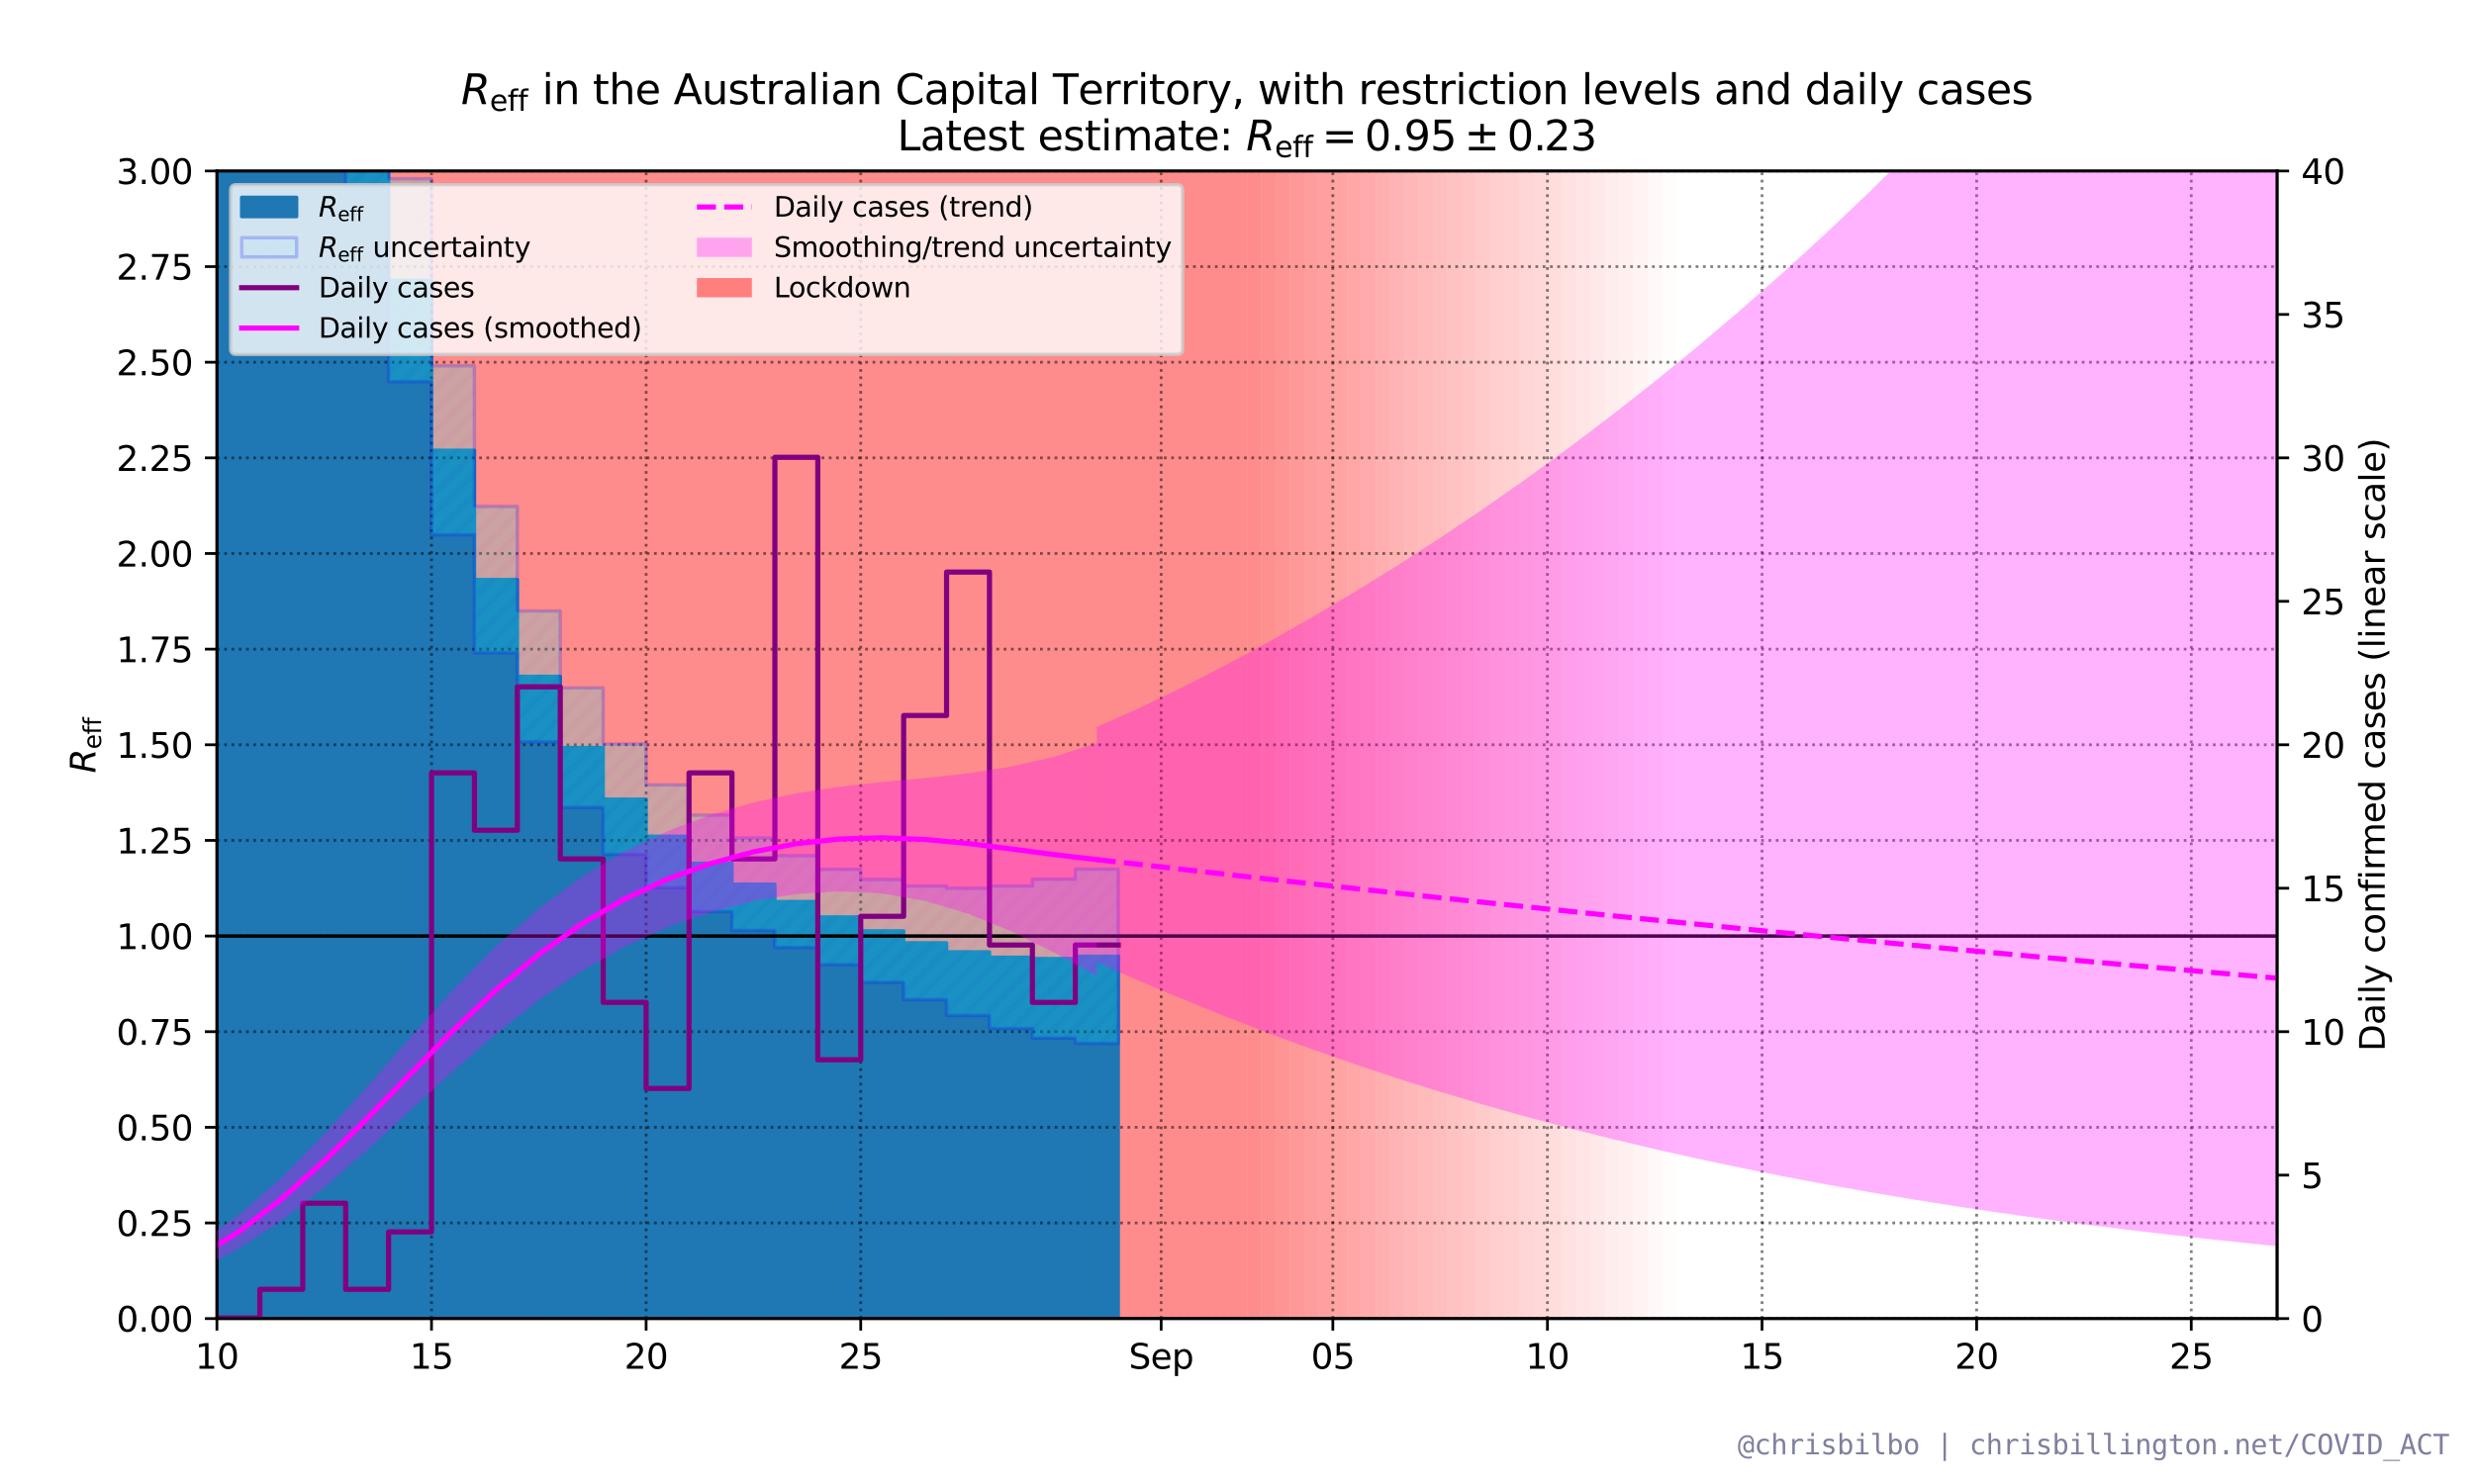 <?xml version="1.0" encoding="utf-8" standalone="no"?>
<!DOCTYPE svg PUBLIC "-//W3C//DTD SVG 1.1//EN"
  "http://www.w3.org/Graphics/SVG/1.1/DTD/svg11.dtd">
<svg height="432pt" version="1.1" viewBox="0 0 720 432" width="720pt" xmlns="http://www.w3.org/2000/svg" xmlns:xlink="http://www.w3.org/1999/xlink">
 <defs>
  <style type="text/css">*{stroke-linecap:butt;stroke-linejoin:round;}</style>
 </defs>
 <g id="figure_1">
  <g id="patch_1">
   <path d="M 0 432 
L 720 432 
L 720 0 
L 0 0 
z
" style="fill:#ffffff;"/>
  </g>
  <g id="axes_1">
   <g id="patch_2">
    <path d="M 63.128 383.84 
L 662.695 383.84 
L 662.695 49.776 
L 63.128 49.776 
z
" style="fill:#ffffff;"/>
   </g>
   <g id="PolyCollection_1">
    <path clip-path="url(#p69d7e779e1)" d="M 367.075 1497.387 
L 362.911 1497.387 
L 362.911 -729.707 
L 367.075 -729.707 
L 367.075 -729.707 
L 367.075 1497.387 
z
" style="fill:#ff0000;fill-opacity:0.45;"/>
   </g>
   <g id="PolyCollection_2">
    <path clip-path="url(#p69d7e779e1)" d="M 371.239 1497.387 
L 367.075 1497.387 
L 367.075 -729.707 
L 371.239 -729.707 
L 371.239 -729.707 
L 371.239 1497.387 
z
" style="fill:#ff0000;fill-opacity:0.435;"/>
   </g>
   <g id="PolyCollection_3">
    <path clip-path="url(#p69d7e779e1)" d="M 375.402 1497.387 
L 371.239 1497.387 
L 371.239 -729.707 
L 375.402 -729.707 
L 375.402 -729.707 
L 375.402 1497.387 
z
" style="fill:#ff0000;fill-opacity:0.42;"/>
   </g>
   <g id="PolyCollection_4">
    <path clip-path="url(#p69d7e779e1)" d="M 379.566 1497.387 
L 375.402 1497.387 
L 375.402 -729.707 
L 379.566 -729.707 
L 379.566 -729.707 
L 379.566 1497.387 
z
" style="fill:#ff0000;fill-opacity:0.405;"/>
   </g>
   <g id="PolyCollection_5">
    <path clip-path="url(#p69d7e779e1)" d="M 383.73 1497.387 
L 379.566 1497.387 
L 379.566 -729.707 
L 383.73 -729.707 
L 383.73 -729.707 
L 383.73 1497.387 
z
" style="fill:#ff0000;fill-opacity:0.39;"/>
   </g>
   <g id="PolyCollection_6">
    <path clip-path="url(#p69d7e779e1)" d="M 387.893 1497.387 
L 383.73 1497.387 
L 383.73 -729.707 
L 387.893 -729.707 
L 387.893 -729.707 
L 387.893 1497.387 
z
" style="fill:#ff0000;fill-opacity:0.375;"/>
   </g>
   <g id="PolyCollection_7">
    <path clip-path="url(#p69d7e779e1)" d="M 392.057 1497.387 
L 387.893 1497.387 
L 387.893 -729.707 
L 392.057 -729.707 
L 392.057 -729.707 
L 392.057 1497.387 
z
" style="fill:#ff0000;fill-opacity:0.36;"/>
   </g>
   <g id="PolyCollection_8">
    <path clip-path="url(#p69d7e779e1)" d="M 396.221 1497.387 
L 392.057 1497.387 
L 392.057 -729.707 
L 396.221 -729.707 
L 396.221 -729.707 
L 396.221 1497.387 
z
" style="fill:#ff0000;fill-opacity:0.345;"/>
   </g>
   <g id="PolyCollection_9">
    <path clip-path="url(#p69d7e779e1)" d="M 400.384 1497.387 
L 396.221 1497.387 
L 396.221 -729.707 
L 400.384 -729.707 
L 400.384 -729.707 
L 400.384 1497.387 
z
" style="fill:#ff0000;fill-opacity:0.33;"/>
   </g>
   <g id="PolyCollection_10">
    <path clip-path="url(#p69d7e779e1)" d="M 404.548 1497.387 
L 400.384 1497.387 
L 400.384 -729.707 
L 404.548 -729.707 
L 404.548 -729.707 
L 404.548 1497.387 
z
" style="fill:#ff0000;fill-opacity:0.315;"/>
   </g>
   <g id="PolyCollection_11">
    <path clip-path="url(#p69d7e779e1)" d="M 408.712 1497.387 
L 404.548 1497.387 
L 404.548 -729.707 
L 408.712 -729.707 
L 408.712 -729.707 
L 408.712 1497.387 
z
" style="fill:#ff0000;fill-opacity:0.3;"/>
   </g>
   <g id="PolyCollection_12">
    <path clip-path="url(#p69d7e779e1)" d="M 412.875 1497.387 
L 408.712 1497.387 
L 408.712 -729.707 
L 412.875 -729.707 
L 412.875 -729.707 
L 412.875 1497.387 
z
" style="fill:#ff0000;fill-opacity:0.285;"/>
   </g>
   <g id="PolyCollection_13">
    <path clip-path="url(#p69d7e779e1)" d="M 417.039 1497.387 
L 412.875 1497.387 
L 412.875 -729.707 
L 417.039 -729.707 
L 417.039 -729.707 
L 417.039 1497.387 
z
" style="fill:#ff0000;fill-opacity:0.27;"/>
   </g>
   <g id="PolyCollection_14">
    <path clip-path="url(#p69d7e779e1)" d="M 421.203 1497.387 
L 417.039 1497.387 
L 417.039 -729.707 
L 421.203 -729.707 
L 421.203 -729.707 
L 421.203 1497.387 
z
" style="fill:#ff0000;fill-opacity:0.255;"/>
   </g>
   <g id="PolyCollection_15">
    <path clip-path="url(#p69d7e779e1)" d="M 425.366 1497.387 
L 421.203 1497.387 
L 421.203 -729.707 
L 425.366 -729.707 
L 425.366 -729.707 
L 425.366 1497.387 
z
" style="fill:#ff0000;fill-opacity:0.24;"/>
   </g>
   <g id="PolyCollection_16">
    <path clip-path="url(#p69d7e779e1)" d="M 429.53 1497.387 
L 425.366 1497.387 
L 425.366 -729.707 
L 429.53 -729.707 
L 429.53 -729.707 
L 429.53 1497.387 
z
" style="fill:#ff0000;fill-opacity:0.225;"/>
   </g>
   <g id="PolyCollection_17">
    <path clip-path="url(#p69d7e779e1)" d="M 433.694 1497.387 
L 429.53 1497.387 
L 429.53 -729.707 
L 433.694 -729.707 
L 433.694 -729.707 
L 433.694 1497.387 
z
" style="fill:#ff0000;fill-opacity:0.21;"/>
   </g>
   <g id="PolyCollection_18">
    <path clip-path="url(#p69d7e779e1)" d="M 437.857 1497.387 
L 433.694 1497.387 
L 433.694 -729.707 
L 437.857 -729.707 
L 437.857 -729.707 
L 437.857 1497.387 
z
" style="fill:#ff0000;fill-opacity:0.195;"/>
   </g>
   <g id="PolyCollection_19">
    <path clip-path="url(#p69d7e779e1)" d="M 442.021 1497.387 
L 437.857 1497.387 
L 437.857 -729.707 
L 442.021 -729.707 
L 442.021 -729.707 
L 442.021 1497.387 
z
" style="fill:#ff0000;fill-opacity:0.18;"/>
   </g>
   <g id="PolyCollection_20">
    <path clip-path="url(#p69d7e779e1)" d="M 446.185 1497.387 
L 442.021 1497.387 
L 442.021 -729.707 
L 446.185 -729.707 
L 446.185 -729.707 
L 446.185 1497.387 
z
" style="fill:#ff0000;fill-opacity:0.165;"/>
   </g>
   <g id="PolyCollection_21">
    <path clip-path="url(#p69d7e779e1)" d="M 450.348 1497.387 
L 446.185 1497.387 
L 446.185 -729.707 
L 450.348 -729.707 
L 450.348 -729.707 
L 450.348 1497.387 
z
" style="fill:#ff0000;fill-opacity:0.15;"/>
   </g>
   <g id="PolyCollection_22">
    <path clip-path="url(#p69d7e779e1)" d="M 454.512 1497.387 
L 450.348 1497.387 
L 450.348 -729.707 
L 454.512 -729.707 
L 454.512 -729.707 
L 454.512 1497.387 
z
" style="fill:#ff0000;fill-opacity:0.135;"/>
   </g>
   <g id="PolyCollection_23">
    <path clip-path="url(#p69d7e779e1)" d="M 458.676 1497.387 
L 454.512 1497.387 
L 454.512 -729.707 
L 458.676 -729.707 
L 458.676 -729.707 
L 458.676 1497.387 
z
" style="fill:#ff0000;fill-opacity:0.12;"/>
   </g>
   <g id="PolyCollection_24">
    <path clip-path="url(#p69d7e779e1)" d="M 462.839 1497.387 
L 458.676 1497.387 
L 458.676 -729.707 
L 462.839 -729.707 
L 462.839 -729.707 
L 462.839 1497.387 
z
" style="fill:#ff0000;fill-opacity:0.105;"/>
   </g>
   <g id="PolyCollection_25">
    <path clip-path="url(#p69d7e779e1)" d="M 467.003 1497.387 
L 462.839 1497.387 
L 462.839 -729.707 
L 467.003 -729.707 
L 467.003 -729.707 
L 467.003 1497.387 
z
" style="fill:#ff0000;fill-opacity:0.09;"/>
   </g>
   <g id="PolyCollection_26">
    <path clip-path="url(#p69d7e779e1)" d="M 471.167 1497.387 
L 467.003 1497.387 
L 467.003 -729.707 
L 471.167 -729.707 
L 471.167 -729.707 
L 471.167 1497.387 
z
" style="fill:#ff0000;fill-opacity:0.075;"/>
   </g>
   <g id="PolyCollection_27">
    <path clip-path="url(#p69d7e779e1)" d="M 475.33 1497.387 
L 471.167 1497.387 
L 471.167 -729.707 
L 475.33 -729.707 
L 475.33 -729.707 
L 475.33 1497.387 
z
" style="fill:#ff0000;fill-opacity:0.06;"/>
   </g>
   <g id="PolyCollection_28">
    <path clip-path="url(#p69d7e779e1)" d="M 479.494 1497.387 
L 475.33 1497.387 
L 475.33 -729.707 
L 479.494 -729.707 
L 479.494 -729.707 
L 479.494 1497.387 
z
" style="fill:#ff0000;fill-opacity:0.045;"/>
   </g>
   <g id="PolyCollection_29">
    <path clip-path="url(#p69d7e779e1)" d="M 483.657 1497.387 
L 479.494 1497.387 
L 479.494 -729.707 
L 483.657 -729.707 
L 483.657 -729.707 
L 483.657 1497.387 
z
" style="fill:#ff0000;fill-opacity:0.03;"/>
   </g>
   <g id="PolyCollection_30">
    <path clip-path="url(#p69d7e779e1)" d="M 487.821 1497.387 
L 483.657 1497.387 
L 483.657 -729.707 
L 487.821 -729.707 
L 487.821 -729.707 
L 487.821 1497.387 
z
" style="fill:#ff0000;fill-opacity:0.015;"/>
   </g>
   <g id="PolyCollection_31">
    <path clip-path="url(#p69d7e779e1)" d="M 362.911 1497.387 
L 100.601 1497.387 
L 100.601 -729.707 
L 362.911 -729.707 
L 362.911 -729.707 
L 362.911 1497.387 
z
" style="fill:#ff0000;fill-opacity:0.45;"/>
   </g>
   <g id="PolyCollection_32">
    <path clip-path="url(#p69d7e779e1)" d="M -99.255 383.84 
L -99.255 -1431138.766 
L -99.255 -16255.538 
L -86.764 -16255.538 
L -86.764 -12741.025 
L -74.273 -12741.025 
L -74.273 -15984.106 
L -61.782 -15984.106 
L -61.782 -8048.262 
L -49.291 -8048.262 
L -49.291 -5673.83 
L -36.8 -5673.83 
L -36.8 -4004.005 
L -24.309 -4004.005 
L -24.309 -2980.527 
L -11.818 -2980.527 
L -11.818 -2253.68 
L 0.673 -2253.68 
L 0.673 -1716.674 
L 13.164 -1716.674 
L 13.164 -1285.165 
L 25.655 -1285.165 
L 25.655 -951.685 
L 38.146 -951.685 
L 38.146 -682.609 
L 50.637 -682.609 
L 50.637 -471.616 
L 63.128 -471.616 
L 63.128 -303.875 
L 75.619 -303.875 
L 75.619 -170.732 
L 88.11 -170.732 
L 88.11 -65.347 
L 100.601 -65.347 
L 100.601 17.277 
L 113.092 17.277 
L 113.092 81.567 
L 125.583 81.567 
L 125.583 131.075 
L 138.074 131.075 
L 138.074 168.718 
L 150.565 168.718 
L 150.565 196.897 
L 163.056 196.897 
L 163.056 217.629 
L 175.547 217.629 
L 175.547 232.64 
L 188.038 232.64 
L 188.038 243.432 
L 200.529 243.432 
L 200.529 251.318 
L 213.02 251.318 
L 213.02 257.388 
L 225.511 257.388 
L 225.511 262.445 
L 238.002 262.445 
L 238.002 266.942 
L 250.493 266.942 
L 250.493 270.992 
L 262.984 270.992 
L 262.984 274.46 
L 275.475 274.46 
L 275.475 277.092 
L 287.966 277.092 
L 287.966 278.66 
L 300.457 278.66 
L 300.457 279.06 
L 312.947 279.06 
L 312.947 278.375 
L 325.438 278.375 
L 325.438 383.84 
L 325.438 383.84 
L 312.947 383.84 
L 312.947 383.84 
L 300.457 383.84 
L 300.457 383.84 
L 287.966 383.84 
L 287.966 383.84 
L 275.475 383.84 
L 275.475 383.84 
L 262.984 383.84 
L 262.984 383.84 
L 250.493 383.84 
L 250.493 383.84 
L 238.002 383.84 
L 238.002 383.84 
L 225.511 383.84 
L 225.511 383.84 
L 213.02 383.84 
L 213.02 383.84 
L 200.529 383.84 
L 200.529 383.84 
L 188.038 383.84 
L 188.038 383.84 
L 175.547 383.84 
L 175.547 383.84 
L 163.056 383.84 
L 163.056 383.84 
L 150.565 383.84 
L 150.565 383.84 
L 138.074 383.84 
L 138.074 383.84 
L 125.583 383.84 
L 125.583 383.84 
L 113.092 383.84 
L 113.092 383.84 
L 100.601 383.84 
L 100.601 383.84 
L 88.11 383.84 
L 88.11 383.84 
L 75.619 383.84 
L 75.619 383.84 
L 63.128 383.84 
L 63.128 383.84 
L 50.637 383.84 
L 50.637 383.84 
L 38.146 383.84 
L 38.146 383.84 
L 25.655 383.84 
L 25.655 383.84 
L 13.164 383.84 
L 13.164 383.84 
L 0.673 383.84 
L 0.673 383.84 
L -11.818 383.84 
L -11.818 383.84 
L -24.309 383.84 
L -24.309 383.84 
L -36.8 383.84 
L -36.8 383.84 
L -49.291 383.84 
L -49.291 383.84 
L -61.782 383.84 
L -61.782 383.84 
L -74.273 383.84 
L -74.273 383.84 
L -86.764 383.84 
L -86.764 383.84 
L -99.255 383.84 
L -99.255 383.84 
z
" style="fill:#1f77b4;stroke:#1f77b4;"/>
   </g>
   <g id="matplotlib.axis_1">
    <g id="xtick_1">
     <g id="line2d_1">
      <path clip-path="url(#p69d7e779e1)" d="M 63.128 383.84 
L 63.128 49.776 
" style="fill:none;stroke:#000000;stroke-dasharray:0.8,1.32;stroke-dashoffset:0;stroke-opacity:0.5;stroke-width:0.8;"/>
     </g>
     <g id="line2d_2">
      <defs>
       <path d="M 0 0 
L 0 3.5 
" id="m1e4dbb7864" style="stroke:#000000;stroke-width:0.8;"/>
      </defs>
      <g>
       <use style="stroke:#000000;stroke-width:0.8;" x="63.128" xlink:href="#m1e4dbb7864" y="383.84"/>
      </g>
     </g>
     <g id="text_1">
      <!-- 10 -->
      <g transform="translate(56.766 398.438)scale(0.1 -0.1)">
       <defs>
        <path d="M 794 531 
L 1825 531 
L 1825 4091 
L 703 3866 
L 703 4441 
L 1819 4666 
L 2450 4666 
L 2450 531 
L 3481 531 
L 3481 0 
L 794 0 
L 794 531 
z
" id="DejaVuSans-31" transform="scale(0.016)"/>
        <path d="M 2034 4250 
Q 1547 4250 1301 3770 
Q 1056 3291 1056 2328 
Q 1056 1369 1301 889 
Q 1547 409 2034 409 
Q 2525 409 2770 889 
Q 3016 1369 3016 2328 
Q 3016 3291 2770 3770 
Q 2525 4250 2034 4250 
z
M 2034 4750 
Q 2819 4750 3233 4129 
Q 3647 3509 3647 2328 
Q 3647 1150 3233 529 
Q 2819 -91 2034 -91 
Q 1250 -91 836 529 
Q 422 1150 422 2328 
Q 422 3509 836 4129 
Q 1250 4750 2034 4750 
z
" id="DejaVuSans-30" transform="scale(0.016)"/>
       </defs>
       <use xlink:href="#DejaVuSans-31"/>
       <use x="63.623" xlink:href="#DejaVuSans-30"/>
      </g>
     </g>
    </g>
    <g id="xtick_2">
     <g id="line2d_3">
      <path clip-path="url(#p69d7e779e1)" d="M 125.583 383.84 
L 125.583 49.776 
" style="fill:none;stroke:#000000;stroke-dasharray:0.8,1.32;stroke-dashoffset:0;stroke-opacity:0.5;stroke-width:0.8;"/>
     </g>
     <g id="line2d_4">
      <g>
       <use style="stroke:#000000;stroke-width:0.8;" x="125.583" xlink:href="#m1e4dbb7864" y="383.84"/>
      </g>
     </g>
     <g id="text_2">
      <!-- 15 -->
      <g transform="translate(119.22 398.438)scale(0.1 -0.1)">
       <defs>
        <path d="M 691 4666 
L 3169 4666 
L 3169 4134 
L 1269 4134 
L 1269 2991 
Q 1406 3038 1543 3061 
Q 1681 3084 1819 3084 
Q 2600 3084 3056 2656 
Q 3513 2228 3513 1497 
Q 3513 744 3044 326 
Q 2575 -91 1722 -91 
Q 1428 -91 1123 -41 
Q 819 9 494 109 
L 494 744 
Q 775 591 1075 516 
Q 1375 441 1709 441 
Q 2250 441 2565 725 
Q 2881 1009 2881 1497 
Q 2881 1984 2565 2268 
Q 2250 2553 1709 2553 
Q 1456 2553 1204 2497 
Q 953 2441 691 2322 
L 691 4666 
z
" id="DejaVuSans-35" transform="scale(0.016)"/>
       </defs>
       <use xlink:href="#DejaVuSans-31"/>
       <use x="63.623" xlink:href="#DejaVuSans-35"/>
      </g>
     </g>
    </g>
    <g id="xtick_3">
     <g id="line2d_5">
      <path clip-path="url(#p69d7e779e1)" d="M 188.038 383.84 
L 188.038 49.776 
" style="fill:none;stroke:#000000;stroke-dasharray:0.8,1.32;stroke-dashoffset:0;stroke-opacity:0.5;stroke-width:0.8;"/>
     </g>
     <g id="line2d_6">
      <g>
       <use style="stroke:#000000;stroke-width:0.8;" x="188.038" xlink:href="#m1e4dbb7864" y="383.84"/>
      </g>
     </g>
     <g id="text_3">
      <!-- 20 -->
      <g transform="translate(181.675 398.438)scale(0.1 -0.1)">
       <defs>
        <path d="M 1228 531 
L 3431 531 
L 3431 0 
L 469 0 
L 469 531 
Q 828 903 1448 1529 
Q 2069 2156 2228 2338 
Q 2531 2678 2651 2914 
Q 2772 3150 2772 3378 
Q 2772 3750 2511 3984 
Q 2250 4219 1831 4219 
Q 1534 4219 1204 4116 
Q 875 4013 500 3803 
L 500 4441 
Q 881 4594 1212 4672 
Q 1544 4750 1819 4750 
Q 2544 4750 2975 4387 
Q 3406 4025 3406 3419 
Q 3406 3131 3298 2873 
Q 3191 2616 2906 2266 
Q 2828 2175 2409 1742 
Q 1991 1309 1228 531 
z
" id="DejaVuSans-32" transform="scale(0.016)"/>
       </defs>
       <use xlink:href="#DejaVuSans-32"/>
       <use x="63.623" xlink:href="#DejaVuSans-30"/>
      </g>
     </g>
    </g>
    <g id="xtick_4">
     <g id="line2d_7">
      <path clip-path="url(#p69d7e779e1)" d="M 250.493 383.84 
L 250.493 49.776 
" style="fill:none;stroke:#000000;stroke-dasharray:0.8,1.32;stroke-dashoffset:0;stroke-opacity:0.5;stroke-width:0.8;"/>
     </g>
     <g id="line2d_8">
      <g>
       <use style="stroke:#000000;stroke-width:0.8;" x="250.493" xlink:href="#m1e4dbb7864" y="383.84"/>
      </g>
     </g>
     <g id="text_4">
      <!-- 25 -->
      <g transform="translate(244.13 398.438)scale(0.1 -0.1)">
       <use xlink:href="#DejaVuSans-32"/>
       <use x="63.623" xlink:href="#DejaVuSans-35"/>
      </g>
     </g>
    </g>
    <g id="xtick_5">
     <g id="line2d_9">
      <path clip-path="url(#p69d7e779e1)" d="M 337.929 383.84 
L 337.929 49.776 
" style="fill:none;stroke:#000000;stroke-dasharray:0.8,1.32;stroke-dashoffset:0;stroke-opacity:0.5;stroke-width:0.8;"/>
     </g>
     <g id="line2d_10">
      <g>
       <use style="stroke:#000000;stroke-width:0.8;" x="337.929" xlink:href="#m1e4dbb7864" y="383.84"/>
      </g>
     </g>
     <g id="text_5">
      <!-- Sep -->
      <g transform="translate(328.504 398.438)scale(0.1 -0.1)">
       <defs>
        <path d="M 3425 4513 
L 3425 3897 
Q 3066 4069 2747 4153 
Q 2428 4238 2131 4238 
Q 1616 4238 1336 4038 
Q 1056 3838 1056 3469 
Q 1056 3159 1242 3001 
Q 1428 2844 1947 2747 
L 2328 2669 
Q 3034 2534 3370 2195 
Q 3706 1856 3706 1288 
Q 3706 609 3251 259 
Q 2797 -91 1919 -91 
Q 1588 -91 1214 -16 
Q 841 59 441 206 
L 441 856 
Q 825 641 1194 531 
Q 1563 422 1919 422 
Q 2459 422 2753 634 
Q 3047 847 3047 1241 
Q 3047 1584 2836 1778 
Q 2625 1972 2144 2069 
L 1759 2144 
Q 1053 2284 737 2584 
Q 422 2884 422 3419 
Q 422 4038 858 4394 
Q 1294 4750 2059 4750 
Q 2388 4750 2728 4690 
Q 3069 4631 3425 4513 
z
" id="DejaVuSans-53" transform="scale(0.016)"/>
        <path d="M 3597 1894 
L 3597 1613 
L 953 1613 
Q 991 1019 1311 708 
Q 1631 397 2203 397 
Q 2534 397 2845 478 
Q 3156 559 3463 722 
L 3463 178 
Q 3153 47 2828 -22 
Q 2503 -91 2169 -91 
Q 1331 -91 842 396 
Q 353 884 353 1716 
Q 353 2575 817 3079 
Q 1281 3584 2069 3584 
Q 2775 3584 3186 3129 
Q 3597 2675 3597 1894 
z
M 3022 2063 
Q 3016 2534 2758 2815 
Q 2500 3097 2075 3097 
Q 1594 3097 1305 2825 
Q 1016 2553 972 2059 
L 3022 2063 
z
" id="DejaVuSans-65" transform="scale(0.016)"/>
        <path d="M 1159 525 
L 1159 -1331 
L 581 -1331 
L 581 3500 
L 1159 3500 
L 1159 2969 
Q 1341 3281 1617 3432 
Q 1894 3584 2278 3584 
Q 2916 3584 3314 3078 
Q 3713 2572 3713 1747 
Q 3713 922 3314 415 
Q 2916 -91 2278 -91 
Q 1894 -91 1617 61 
Q 1341 213 1159 525 
z
M 3116 1747 
Q 3116 2381 2855 2742 
Q 2594 3103 2138 3103 
Q 1681 3103 1420 2742 
Q 1159 2381 1159 1747 
Q 1159 1113 1420 752 
Q 1681 391 2138 391 
Q 2594 391 2855 752 
Q 3116 1113 3116 1747 
z
" id="DejaVuSans-70" transform="scale(0.016)"/>
       </defs>
       <use xlink:href="#DejaVuSans-53"/>
       <use x="63.477" xlink:href="#DejaVuSans-65"/>
       <use x="125" xlink:href="#DejaVuSans-70"/>
      </g>
     </g>
    </g>
    <g id="xtick_6">
     <g id="line2d_11">
      <path clip-path="url(#p69d7e779e1)" d="M 387.893 383.84 
L 387.893 49.776 
" style="fill:none;stroke:#000000;stroke-dasharray:0.8,1.32;stroke-dashoffset:0;stroke-opacity:0.5;stroke-width:0.8;"/>
     </g>
     <g id="line2d_12">
      <g>
       <use style="stroke:#000000;stroke-width:0.8;" x="387.893" xlink:href="#m1e4dbb7864" y="383.84"/>
      </g>
     </g>
     <g id="text_6">
      <!-- 05 -->
      <g transform="translate(381.531 398.438)scale(0.1 -0.1)">
       <use xlink:href="#DejaVuSans-30"/>
       <use x="63.623" xlink:href="#DejaVuSans-35"/>
      </g>
     </g>
    </g>
    <g id="xtick_7">
     <g id="line2d_13">
      <path clip-path="url(#p69d7e779e1)" d="M 450.348 383.84 
L 450.348 49.776 
" style="fill:none;stroke:#000000;stroke-dasharray:0.8,1.32;stroke-dashoffset:0;stroke-opacity:0.5;stroke-width:0.8;"/>
     </g>
     <g id="line2d_14">
      <g>
       <use style="stroke:#000000;stroke-width:0.8;" x="450.348" xlink:href="#m1e4dbb7864" y="383.84"/>
      </g>
     </g>
     <g id="text_7">
      <!-- 10 -->
      <g transform="translate(443.986 398.438)scale(0.1 -0.1)">
       <use xlink:href="#DejaVuSans-31"/>
       <use x="63.623" xlink:href="#DejaVuSans-30"/>
      </g>
     </g>
    </g>
    <g id="xtick_8">
     <g id="line2d_15">
      <path clip-path="url(#p69d7e779e1)" d="M 512.803 383.84 
L 512.803 49.776 
" style="fill:none;stroke:#000000;stroke-dasharray:0.8,1.32;stroke-dashoffset:0;stroke-opacity:0.5;stroke-width:0.8;"/>
     </g>
     <g id="line2d_16">
      <g>
       <use style="stroke:#000000;stroke-width:0.8;" x="512.803" xlink:href="#m1e4dbb7864" y="383.84"/>
      </g>
     </g>
     <g id="text_8">
      <!-- 15 -->
      <g transform="translate(506.441 398.438)scale(0.1 -0.1)">
       <use xlink:href="#DejaVuSans-31"/>
       <use x="63.623" xlink:href="#DejaVuSans-35"/>
      </g>
     </g>
    </g>
    <g id="xtick_9">
     <g id="line2d_17">
      <path clip-path="url(#p69d7e779e1)" d="M 575.258 383.84 
L 575.258 49.776 
" style="fill:none;stroke:#000000;stroke-dasharray:0.8,1.32;stroke-dashoffset:0;stroke-opacity:0.5;stroke-width:0.8;"/>
     </g>
     <g id="line2d_18">
      <g>
       <use style="stroke:#000000;stroke-width:0.8;" x="575.258" xlink:href="#m1e4dbb7864" y="383.84"/>
      </g>
     </g>
     <g id="text_9">
      <!-- 20 -->
      <g transform="translate(568.895 398.438)scale(0.1 -0.1)">
       <use xlink:href="#DejaVuSans-32"/>
       <use x="63.623" xlink:href="#DejaVuSans-30"/>
      </g>
     </g>
    </g>
    <g id="xtick_10">
     <g id="line2d_19">
      <path clip-path="url(#p69d7e779e1)" d="M 637.713 383.84 
L 637.713 49.776 
" style="fill:none;stroke:#000000;stroke-dasharray:0.8,1.32;stroke-dashoffset:0;stroke-opacity:0.5;stroke-width:0.8;"/>
     </g>
     <g id="line2d_20">
      <g>
       <use style="stroke:#000000;stroke-width:0.8;" x="637.713" xlink:href="#m1e4dbb7864" y="383.84"/>
      </g>
     </g>
     <g id="text_10">
      <!-- 25 -->
      <g transform="translate(631.35 398.438)scale(0.1 -0.1)">
       <use xlink:href="#DejaVuSans-32"/>
       <use x="63.623" xlink:href="#DejaVuSans-35"/>
      </g>
     </g>
    </g>
   </g>
   <g id="matplotlib.axis_2">
    <g id="ytick_1">
     <g id="line2d_21">
      <path clip-path="url(#p69d7e779e1)" d="M 63.128 383.84 
L 662.695 383.84 
" style="fill:none;stroke:#000000;stroke-dasharray:0.8,1.32;stroke-dashoffset:0;stroke-opacity:0.5;stroke-width:0.8;"/>
     </g>
     <g id="line2d_22">
      <defs>
       <path d="M 0 0 
L -3.5 0 
" id="m9fb1b0afa5" style="stroke:#000000;stroke-width:0.8;"/>
      </defs>
      <g>
       <use style="stroke:#000000;stroke-width:0.8;" x="63.128" xlink:href="#m9fb1b0afa5" y="383.84"/>
      </g>
     </g>
     <g id="text_11">
      <!-- 0.00 -->
      <g transform="translate(33.862 387.639)scale(0.1 -0.1)">
       <defs>
        <path d="M 684 794 
L 1344 794 
L 1344 0 
L 684 0 
L 684 794 
z
" id="DejaVuSans-2e" transform="scale(0.016)"/>
       </defs>
       <use xlink:href="#DejaVuSans-30"/>
       <use x="63.623" xlink:href="#DejaVuSans-2e"/>
       <use x="95.41" xlink:href="#DejaVuSans-30"/>
       <use x="159.033" xlink:href="#DejaVuSans-30"/>
      </g>
     </g>
    </g>
    <g id="ytick_2">
     <g id="line2d_23">
      <path clip-path="url(#p69d7e779e1)" d="M 63.128 356.001 
L 662.695 356.001 
" style="fill:none;stroke:#000000;stroke-dasharray:0.8,1.32;stroke-dashoffset:0;stroke-opacity:0.5;stroke-width:0.8;"/>
     </g>
     <g id="line2d_24">
      <g>
       <use style="stroke:#000000;stroke-width:0.8;" x="63.128" xlink:href="#m9fb1b0afa5" y="356.001"/>
      </g>
     </g>
     <g id="text_12">
      <!-- 0.25 -->
      <g transform="translate(33.862 359.801)scale(0.1 -0.1)">
       <use xlink:href="#DejaVuSans-30"/>
       <use x="63.623" xlink:href="#DejaVuSans-2e"/>
       <use x="95.41" xlink:href="#DejaVuSans-32"/>
       <use x="159.033" xlink:href="#DejaVuSans-35"/>
      </g>
     </g>
    </g>
    <g id="ytick_3">
     <g id="line2d_25">
      <path clip-path="url(#p69d7e779e1)" d="M 63.128 328.163 
L 662.695 328.163 
" style="fill:none;stroke:#000000;stroke-dasharray:0.8,1.32;stroke-dashoffset:0;stroke-opacity:0.5;stroke-width:0.8;"/>
     </g>
     <g id="line2d_26">
      <g>
       <use style="stroke:#000000;stroke-width:0.8;" x="63.128" xlink:href="#m9fb1b0afa5" y="328.163"/>
      </g>
     </g>
     <g id="text_13">
      <!-- 0.50 -->
      <g transform="translate(33.862 331.962)scale(0.1 -0.1)">
       <use xlink:href="#DejaVuSans-30"/>
       <use x="63.623" xlink:href="#DejaVuSans-2e"/>
       <use x="95.41" xlink:href="#DejaVuSans-35"/>
       <use x="159.033" xlink:href="#DejaVuSans-30"/>
      </g>
     </g>
    </g>
    <g id="ytick_4">
     <g id="line2d_27">
      <path clip-path="url(#p69d7e779e1)" d="M 63.128 300.324 
L 662.695 300.324 
" style="fill:none;stroke:#000000;stroke-dasharray:0.8,1.32;stroke-dashoffset:0;stroke-opacity:0.5;stroke-width:0.8;"/>
     </g>
     <g id="line2d_28">
      <g>
       <use style="stroke:#000000;stroke-width:0.8;" x="63.128" xlink:href="#m9fb1b0afa5" y="300.324"/>
      </g>
     </g>
     <g id="text_14">
      <!-- 0.75 -->
      <g transform="translate(33.862 304.123)scale(0.1 -0.1)">
       <defs>
        <path d="M 525 4666 
L 3525 4666 
L 3525 4397 
L 1831 0 
L 1172 0 
L 2766 4134 
L 525 4134 
L 525 4666 
z
" id="DejaVuSans-37" transform="scale(0.016)"/>
       </defs>
       <use xlink:href="#DejaVuSans-30"/>
       <use x="63.623" xlink:href="#DejaVuSans-2e"/>
       <use x="95.41" xlink:href="#DejaVuSans-37"/>
       <use x="159.033" xlink:href="#DejaVuSans-35"/>
      </g>
     </g>
    </g>
    <g id="ytick_5">
     <g id="line2d_29">
      <path clip-path="url(#p69d7e779e1)" d="M 63.128 272.485 
L 662.695 272.485 
" style="fill:none;stroke:#000000;stroke-dasharray:0.8,1.32;stroke-dashoffset:0;stroke-opacity:0.5;stroke-width:0.8;"/>
     </g>
     <g id="line2d_30">
      <g>
       <use style="stroke:#000000;stroke-width:0.8;" x="63.128" xlink:href="#m9fb1b0afa5" y="272.485"/>
      </g>
     </g>
     <g id="text_15">
      <!-- 1.00 -->
      <g transform="translate(33.862 276.285)scale(0.1 -0.1)">
       <use xlink:href="#DejaVuSans-31"/>
       <use x="63.623" xlink:href="#DejaVuSans-2e"/>
       <use x="95.41" xlink:href="#DejaVuSans-30"/>
       <use x="159.033" xlink:href="#DejaVuSans-30"/>
      </g>
     </g>
    </g>
    <g id="ytick_6">
     <g id="line2d_31">
      <path clip-path="url(#p69d7e779e1)" d="M 63.128 244.647 
L 662.695 244.647 
" style="fill:none;stroke:#000000;stroke-dasharray:0.8,1.32;stroke-dashoffset:0;stroke-opacity:0.5;stroke-width:0.8;"/>
     </g>
     <g id="line2d_32">
      <g>
       <use style="stroke:#000000;stroke-width:0.8;" x="63.128" xlink:href="#m9fb1b0afa5" y="244.647"/>
      </g>
     </g>
     <g id="text_16">
      <!-- 1.25 -->
      <g transform="translate(33.862 248.446)scale(0.1 -0.1)">
       <use xlink:href="#DejaVuSans-31"/>
       <use x="63.623" xlink:href="#DejaVuSans-2e"/>
       <use x="95.41" xlink:href="#DejaVuSans-32"/>
       <use x="159.033" xlink:href="#DejaVuSans-35"/>
      </g>
     </g>
    </g>
    <g id="ytick_7">
     <g id="line2d_33">
      <path clip-path="url(#p69d7e779e1)" d="M 63.128 216.808 
L 662.695 216.808 
" style="fill:none;stroke:#000000;stroke-dasharray:0.8,1.32;stroke-dashoffset:0;stroke-opacity:0.5;stroke-width:0.8;"/>
     </g>
     <g id="line2d_34">
      <g>
       <use style="stroke:#000000;stroke-width:0.8;" x="63.128" xlink:href="#m9fb1b0afa5" y="216.808"/>
      </g>
     </g>
     <g id="text_17">
      <!-- 1.50 -->
      <g transform="translate(33.862 220.607)scale(0.1 -0.1)">
       <use xlink:href="#DejaVuSans-31"/>
       <use x="63.623" xlink:href="#DejaVuSans-2e"/>
       <use x="95.41" xlink:href="#DejaVuSans-35"/>
       <use x="159.033" xlink:href="#DejaVuSans-30"/>
      </g>
     </g>
    </g>
    <g id="ytick_8">
     <g id="line2d_35">
      <path clip-path="url(#p69d7e779e1)" d="M 63.128 188.969 
L 662.695 188.969 
" style="fill:none;stroke:#000000;stroke-dasharray:0.8,1.32;stroke-dashoffset:0;stroke-opacity:0.5;stroke-width:0.8;"/>
     </g>
     <g id="line2d_36">
      <g>
       <use style="stroke:#000000;stroke-width:0.8;" x="63.128" xlink:href="#m9fb1b0afa5" y="188.969"/>
      </g>
     </g>
     <g id="text_18">
      <!-- 1.75 -->
      <g transform="translate(33.862 192.769)scale(0.1 -0.1)">
       <use xlink:href="#DejaVuSans-31"/>
       <use x="63.623" xlink:href="#DejaVuSans-2e"/>
       <use x="95.41" xlink:href="#DejaVuSans-37"/>
       <use x="159.033" xlink:href="#DejaVuSans-35"/>
      </g>
     </g>
    </g>
    <g id="ytick_9">
     <g id="line2d_37">
      <path clip-path="url(#p69d7e779e1)" d="M 63.128 161.131 
L 662.695 161.131 
" style="fill:none;stroke:#000000;stroke-dasharray:0.8,1.32;stroke-dashoffset:0;stroke-opacity:0.5;stroke-width:0.8;"/>
     </g>
     <g id="line2d_38">
      <g>
       <use style="stroke:#000000;stroke-width:0.8;" x="63.128" xlink:href="#m9fb1b0afa5" y="161.131"/>
      </g>
     </g>
     <g id="text_19">
      <!-- 2.00 -->
      <g transform="translate(33.862 164.93)scale(0.1 -0.1)">
       <use xlink:href="#DejaVuSans-32"/>
       <use x="63.623" xlink:href="#DejaVuSans-2e"/>
       <use x="95.41" xlink:href="#DejaVuSans-30"/>
       <use x="159.033" xlink:href="#DejaVuSans-30"/>
      </g>
     </g>
    </g>
    <g id="ytick_10">
     <g id="line2d_39">
      <path clip-path="url(#p69d7e779e1)" d="M 63.128 133.292 
L 662.695 133.292 
" style="fill:none;stroke:#000000;stroke-dasharray:0.8,1.32;stroke-dashoffset:0;stroke-opacity:0.5;stroke-width:0.8;"/>
     </g>
     <g id="line2d_40">
      <g>
       <use style="stroke:#000000;stroke-width:0.8;" x="63.128" xlink:href="#m9fb1b0afa5" y="133.292"/>
      </g>
     </g>
     <g id="text_20">
      <!-- 2.25 -->
      <g transform="translate(33.862 137.091)scale(0.1 -0.1)">
       <use xlink:href="#DejaVuSans-32"/>
       <use x="63.623" xlink:href="#DejaVuSans-2e"/>
       <use x="95.41" xlink:href="#DejaVuSans-32"/>
       <use x="159.033" xlink:href="#DejaVuSans-35"/>
      </g>
     </g>
    </g>
    <g id="ytick_11">
     <g id="line2d_41">
      <path clip-path="url(#p69d7e779e1)" d="M 63.128 105.453 
L 662.695 105.453 
" style="fill:none;stroke:#000000;stroke-dasharray:0.8,1.32;stroke-dashoffset:0;stroke-opacity:0.5;stroke-width:0.8;"/>
     </g>
     <g id="line2d_42">
      <g>
       <use style="stroke:#000000;stroke-width:0.8;" x="63.128" xlink:href="#m9fb1b0afa5" y="105.453"/>
      </g>
     </g>
     <g id="text_21">
      <!-- 2.50 -->
      <g transform="translate(33.862 109.253)scale(0.1 -0.1)">
       <use xlink:href="#DejaVuSans-32"/>
       <use x="63.623" xlink:href="#DejaVuSans-2e"/>
       <use x="95.41" xlink:href="#DejaVuSans-35"/>
       <use x="159.033" xlink:href="#DejaVuSans-30"/>
      </g>
     </g>
    </g>
    <g id="ytick_12">
     <g id="line2d_43">
      <path clip-path="url(#p69d7e779e1)" d="M 63.128 77.615 
L 662.695 77.615 
" style="fill:none;stroke:#000000;stroke-dasharray:0.8,1.32;stroke-dashoffset:0;stroke-opacity:0.5;stroke-width:0.8;"/>
     </g>
     <g id="line2d_44">
      <g>
       <use style="stroke:#000000;stroke-width:0.8;" x="63.128" xlink:href="#m9fb1b0afa5" y="77.615"/>
      </g>
     </g>
     <g id="text_22">
      <!-- 2.75 -->
      <g transform="translate(33.862 81.414)scale(0.1 -0.1)">
       <use xlink:href="#DejaVuSans-32"/>
       <use x="63.623" xlink:href="#DejaVuSans-2e"/>
       <use x="95.41" xlink:href="#DejaVuSans-37"/>
       <use x="159.033" xlink:href="#DejaVuSans-35"/>
      </g>
     </g>
    </g>
    <g id="ytick_13">
     <g id="line2d_45">
      <path clip-path="url(#p69d7e779e1)" d="M 63.128 49.776 
L 662.695 49.776 
" style="fill:none;stroke:#000000;stroke-dasharray:0.8,1.32;stroke-dashoffset:0;stroke-opacity:0.5;stroke-width:0.8;"/>
     </g>
     <g id="line2d_46">
      <g>
       <use style="stroke:#000000;stroke-width:0.8;" x="63.128" xlink:href="#m9fb1b0afa5" y="49.776"/>
      </g>
     </g>
     <g id="text_23">
      <!-- 3.00 -->
      <g transform="translate(33.862 53.575)scale(0.1 -0.1)">
       <defs>
        <path d="M 2597 2516 
Q 3050 2419 3304 2112 
Q 3559 1806 3559 1356 
Q 3559 666 3084 287 
Q 2609 -91 1734 -91 
Q 1441 -91 1130 -33 
Q 819 25 488 141 
L 488 750 
Q 750 597 1062 519 
Q 1375 441 1716 441 
Q 2309 441 2620 675 
Q 2931 909 2931 1356 
Q 2931 1769 2642 2001 
Q 2353 2234 1838 2234 
L 1294 2234 
L 1294 2753 
L 1863 2753 
Q 2328 2753 2575 2939 
Q 2822 3125 2822 3475 
Q 2822 3834 2567 4026 
Q 2313 4219 1838 4219 
Q 1578 4219 1281 4162 
Q 984 4106 628 3988 
L 628 4550 
Q 988 4650 1302 4700 
Q 1616 4750 1894 4750 
Q 2613 4750 3031 4423 
Q 3450 4097 3450 3541 
Q 3450 3153 3228 2886 
Q 3006 2619 2597 2516 
z
" id="DejaVuSans-33" transform="scale(0.016)"/>
       </defs>
       <use xlink:href="#DejaVuSans-33"/>
       <use x="63.623" xlink:href="#DejaVuSans-2e"/>
       <use x="95.41" xlink:href="#DejaVuSans-30"/>
       <use x="159.033" xlink:href="#DejaVuSans-30"/>
      </g>
     </g>
    </g>
    <g id="text_24">
     <!-- $R_\mathrm{eff}$ -->
     <g transform="translate(27.783 225.058)rotate(-90)scale(0.1 -0.1)">
      <defs>
       <path d="M 1613 4147 
L 1294 2491 
L 2106 2491 
Q 2584 2491 2879 2755 
Q 3175 3019 3175 3444 
Q 3175 3784 2976 3965 
Q 2778 4147 2406 4147 
L 1613 4147 
z
M 2772 2241 
Q 2972 2194 3105 2009 
Q 3238 1825 3413 1275 
L 3809 0 
L 3144 0 
L 2778 1197 
Q 2638 1659 2453 1815 
Q 2269 1972 1888 1972 
L 1191 1972 
L 806 0 
L 172 0 
L 1081 4666 
L 2503 4666 
Q 3150 4666 3495 4373 
Q 3841 4081 3841 3531 
Q 3841 3044 3547 2687 
Q 3253 2331 2772 2241 
z
" id="DejaVuSans-Oblique-52" transform="scale(0.016)"/>
       <path d="M 2375 4863 
L 2375 4384 
L 1825 4384 
Q 1516 4384 1395 4259 
Q 1275 4134 1275 3809 
L 1275 3500 
L 2222 3500 
L 2222 3053 
L 1275 3053 
L 1275 0 
L 697 0 
L 697 3053 
L 147 3053 
L 147 3500 
L 697 3500 
L 697 3744 
Q 697 4328 969 4595 
Q 1241 4863 1831 4863 
L 2375 4863 
z
" id="DejaVuSans-66" transform="scale(0.016)"/>
      </defs>
      <use transform="translate(0 0.094)" xlink:href="#DejaVuSans-Oblique-52"/>
      <use transform="translate(69.482 -16.312)scale(0.7)" xlink:href="#DejaVuSans-65"/>
      <use transform="translate(112.549 -16.312)scale(0.7)" xlink:href="#DejaVuSans-66"/>
      <use transform="translate(137.192 -16.312)scale(0.7)" xlink:href="#DejaVuSans-66"/>
     </g>
    </g>
   </g>
   <g id="PolyCollection_33">
    <path clip-path="url(#p69d7e779e1)" d="M -99.255 -729.707 
L -99.255 271.343 
L -99.255 270.111 
L -86.764 270.111 
L -86.764 266.512 
L -74.273 266.512 
L -74.273 255.774 
L -61.782 255.774 
L -61.782 234.828 
L -49.291 234.828 
L -49.291 188.677 
L -36.8 188.677 
L -36.8 98.555 
L -24.309 98.555 
L -24.309 -57.482 
L -11.818 -57.482 
L -11.818 -269.027 
L 0.673 -269.027 
L 0.673 -473.227 
L 13.164 -473.227 
L 13.164 -579.686 
L 25.655 -579.686 
L 25.655 -567.264 
L 38.146 -567.264 
L 38.146 -466.598 
L 50.637 -466.598 
L 50.637 -337.39 
L 63.128 -337.39 
L 63.128 -212.743 
L 75.619 -212.743 
L 75.619 -105.497 
L 88.11 -105.497 
L 88.11 -17.049 
L 100.601 -17.049 
L 100.601 54.297 
L 113.092 54.297 
L 113.092 111.099 
L 125.583 111.099 
L 125.583 155.667 
L 138.074 155.667 
L 138.074 190.023 
L 150.565 190.023 
L 150.565 215.942 
L 163.056 215.942 
L 163.056 235.019 
L 175.547 235.019 
L 175.547 248.71 
L 188.038 248.71 
L 188.038 258.389 
L 200.529 258.389 
L 200.529 265.366 
L 213.02 265.366 
L 213.02 270.85 
L 225.511 270.85 
L 225.511 275.809 
L 238.002 275.809 
L 238.002 280.807 
L 250.493 280.807 
L 250.493 285.945 
L 262.984 285.945 
L 262.984 290.995 
L 275.475 290.995 
L 275.475 295.599 
L 287.966 295.599 
L 287.966 299.416 
L 300.457 299.416 
L 300.457 302.182 
L 312.947 302.182 
L 312.947 303.743 
L 325.438 303.743 
L 325.438 253.007 
L 325.438 253.007 
L 312.947 253.007 
L 312.947 255.938 
L 300.457 255.938 
L 300.457 257.905 
L 287.966 257.905 
L 287.966 258.586 
L 275.475 258.586 
L 275.475 257.924 
L 262.984 257.924 
L 262.984 256.039 
L 250.493 256.039 
L 250.493 253.076 
L 238.002 253.076 
L 238.002 249.081 
L 225.511 249.081 
L 225.511 243.927 
L 213.02 243.927 
L 213.02 237.269 
L 200.529 237.269 
L 200.529 228.475 
L 188.038 228.475 
L 188.038 216.569 
L 175.547 216.569 
L 175.547 200.239 
L 163.056 200.239 
L 163.056 177.851 
L 150.565 177.851 
L 150.565 147.413 
L 138.074 147.413 
L 138.074 106.483 
L 125.583 106.483 
L 125.583 52.035 
L 113.092 52.035 
L 113.092 -19.743 
L 100.601 -19.743 
L 100.601 -113.645 
L 88.11 -113.645 
L 88.11 -235.967 
L 75.619 -235.967 
L 75.619 -395.007 
L 63.128 -395.007 
L 63.128 -605.843 
L 50.637 -605.843 
L 50.637 -729.707 
L 38.146 -729.707 
L 38.146 -729.707 
L 25.655 -729.707 
L 25.655 -729.707 
L 13.164 -729.707 
L 13.164 -729.707 
L 0.673 -729.707 
L 0.673 -729.707 
L -11.818 -729.707 
L -11.818 -729.707 
L -24.309 -729.707 
L -24.309 -729.707 
L -36.8 -729.707 
L -36.8 -729.707 
L -49.291 -729.707 
L -49.291 -729.707 
L -61.782 -729.707 
L -61.782 -729.707 
L -74.273 -729.707 
L -74.273 -729.707 
L -86.764 -729.707 
L -86.764 -729.707 
L -99.255 -729.707 
L -99.255 -729.707 
z
" style="fill:url(#h16f7cd4725);fill-opacity:0.2;stroke:#0000ff;stroke-opacity:0.2;"/>
   </g>
   <g id="line2d_47">
    <path clip-path="url(#p69d7e779e1)" d="M 63.128 272.485 
L 662.695 272.485 
" style="fill:none;stroke:#000000;stroke-linecap:square;"/>
   </g>
   <g id="patch_3">
    <path d="M 63.128 383.84 
L 63.128 49.776 
" style="fill:none;stroke:#000000;stroke-linecap:square;stroke-linejoin:miter;stroke-width:0.8;"/>
   </g>
   <g id="patch_4">
    <path d="M 662.695 383.84 
L 662.695 49.776 
" style="fill:none;stroke:#000000;stroke-linecap:square;stroke-linejoin:miter;stroke-width:0.8;"/>
   </g>
   <g id="patch_5">
    <path d="M 63.128 383.84 
L 662.695 383.84 
" style="fill:none;stroke:#000000;stroke-linecap:square;stroke-linejoin:miter;stroke-width:0.8;"/>
   </g>
   <g id="patch_6">
    <path d="M 63.128 49.776 
L 662.695 49.776 
" style="fill:none;stroke:#000000;stroke-linecap:square;stroke-linejoin:miter;stroke-width:0.8;"/>
   </g>
   <g id="text_25">
    <!-- $R_\mathrm{eff}$ in the Australian Capital Territory, with restriction levels and daily cases -->
    <g transform="translate(134.191 30.314)scale(0.12 -0.12)">
     <defs>
      <path id="DejaVuSans-20" transform="scale(0.016)"/>
      <path d="M 603 3500 
L 1178 3500 
L 1178 0 
L 603 0 
L 603 3500 
z
M 603 4863 
L 1178 4863 
L 1178 4134 
L 603 4134 
L 603 4863 
z
" id="DejaVuSans-69" transform="scale(0.016)"/>
      <path d="M 3513 2113 
L 3513 0 
L 2938 0 
L 2938 2094 
Q 2938 2591 2744 2837 
Q 2550 3084 2163 3084 
Q 1697 3084 1428 2787 
Q 1159 2491 1159 1978 
L 1159 0 
L 581 0 
L 581 3500 
L 1159 3500 
L 1159 2956 
Q 1366 3272 1645 3428 
Q 1925 3584 2291 3584 
Q 2894 3584 3203 3211 
Q 3513 2838 3513 2113 
z
" id="DejaVuSans-6e" transform="scale(0.016)"/>
      <path d="M 1172 4494 
L 1172 3500 
L 2356 3500 
L 2356 3053 
L 1172 3053 
L 1172 1153 
Q 1172 725 1289 603 
Q 1406 481 1766 481 
L 2356 481 
L 2356 0 
L 1766 0 
Q 1100 0 847 248 
Q 594 497 594 1153 
L 594 3053 
L 172 3053 
L 172 3500 
L 594 3500 
L 594 4494 
L 1172 4494 
z
" id="DejaVuSans-74" transform="scale(0.016)"/>
      <path d="M 3513 2113 
L 3513 0 
L 2938 0 
L 2938 2094 
Q 2938 2591 2744 2837 
Q 2550 3084 2163 3084 
Q 1697 3084 1428 2787 
Q 1159 2491 1159 1978 
L 1159 0 
L 581 0 
L 581 4863 
L 1159 4863 
L 1159 2956 
Q 1366 3272 1645 3428 
Q 1925 3584 2291 3584 
Q 2894 3584 3203 3211 
Q 3513 2838 3513 2113 
z
" id="DejaVuSans-68" transform="scale(0.016)"/>
      <path d="M 2188 4044 
L 1331 1722 
L 3047 1722 
L 2188 4044 
z
M 1831 4666 
L 2547 4666 
L 4325 0 
L 3669 0 
L 3244 1197 
L 1141 1197 
L 716 0 
L 50 0 
L 1831 4666 
z
" id="DejaVuSans-41" transform="scale(0.016)"/>
      <path d="M 544 1381 
L 544 3500 
L 1119 3500 
L 1119 1403 
Q 1119 906 1312 657 
Q 1506 409 1894 409 
Q 2359 409 2629 706 
Q 2900 1003 2900 1516 
L 2900 3500 
L 3475 3500 
L 3475 0 
L 2900 0 
L 2900 538 
Q 2691 219 2414 64 
Q 2138 -91 1772 -91 
Q 1169 -91 856 284 
Q 544 659 544 1381 
z
M 1991 3584 
L 1991 3584 
z
" id="DejaVuSans-75" transform="scale(0.016)"/>
      <path d="M 2834 3397 
L 2834 2853 
Q 2591 2978 2328 3040 
Q 2066 3103 1784 3103 
Q 1356 3103 1142 2972 
Q 928 2841 928 2578 
Q 928 2378 1081 2264 
Q 1234 2150 1697 2047 
L 1894 2003 
Q 2506 1872 2764 1633 
Q 3022 1394 3022 966 
Q 3022 478 2636 193 
Q 2250 -91 1575 -91 
Q 1294 -91 989 -36 
Q 684 19 347 128 
L 347 722 
Q 666 556 975 473 
Q 1284 391 1588 391 
Q 1994 391 2212 530 
Q 2431 669 2431 922 
Q 2431 1156 2273 1281 
Q 2116 1406 1581 1522 
L 1381 1569 
Q 847 1681 609 1914 
Q 372 2147 372 2553 
Q 372 3047 722 3315 
Q 1072 3584 1716 3584 
Q 2034 3584 2315 3537 
Q 2597 3491 2834 3397 
z
" id="DejaVuSans-73" transform="scale(0.016)"/>
      <path d="M 2631 2963 
Q 2534 3019 2420 3045 
Q 2306 3072 2169 3072 
Q 1681 3072 1420 2755 
Q 1159 2438 1159 1844 
L 1159 0 
L 581 0 
L 581 3500 
L 1159 3500 
L 1159 2956 
Q 1341 3275 1631 3429 
Q 1922 3584 2338 3584 
Q 2397 3584 2469 3576 
Q 2541 3569 2628 3553 
L 2631 2963 
z
" id="DejaVuSans-72" transform="scale(0.016)"/>
      <path d="M 2194 1759 
Q 1497 1759 1228 1600 
Q 959 1441 959 1056 
Q 959 750 1161 570 
Q 1363 391 1709 391 
Q 2188 391 2477 730 
Q 2766 1069 2766 1631 
L 2766 1759 
L 2194 1759 
z
M 3341 1997 
L 3341 0 
L 2766 0 
L 2766 531 
Q 2569 213 2275 61 
Q 1981 -91 1556 -91 
Q 1019 -91 701 211 
Q 384 513 384 1019 
Q 384 1609 779 1909 
Q 1175 2209 1959 2209 
L 2766 2209 
L 2766 2266 
Q 2766 2663 2505 2880 
Q 2244 3097 1772 3097 
Q 1472 3097 1187 3025 
Q 903 2953 641 2809 
L 641 3341 
Q 956 3463 1253 3523 
Q 1550 3584 1831 3584 
Q 2591 3584 2966 3190 
Q 3341 2797 3341 1997 
z
" id="DejaVuSans-61" transform="scale(0.016)"/>
      <path d="M 603 4863 
L 1178 4863 
L 1178 0 
L 603 0 
L 603 4863 
z
" id="DejaVuSans-6c" transform="scale(0.016)"/>
      <path d="M 4122 4306 
L 4122 3641 
Q 3803 3938 3442 4084 
Q 3081 4231 2675 4231 
Q 1875 4231 1450 3742 
Q 1025 3253 1025 2328 
Q 1025 1406 1450 917 
Q 1875 428 2675 428 
Q 3081 428 3442 575 
Q 3803 722 4122 1019 
L 4122 359 
Q 3791 134 3420 21 
Q 3050 -91 2638 -91 
Q 1578 -91 968 557 
Q 359 1206 359 2328 
Q 359 3453 968 4101 
Q 1578 4750 2638 4750 
Q 3056 4750 3426 4639 
Q 3797 4528 4122 4306 
z
" id="DejaVuSans-43" transform="scale(0.016)"/>
      <path d="M -19 4666 
L 3928 4666 
L 3928 4134 
L 2272 4134 
L 2272 0 
L 1638 0 
L 1638 4134 
L -19 4134 
L -19 4666 
z
" id="DejaVuSans-54" transform="scale(0.016)"/>
      <path d="M 1959 3097 
Q 1497 3097 1228 2736 
Q 959 2375 959 1747 
Q 959 1119 1226 758 
Q 1494 397 1959 397 
Q 2419 397 2687 759 
Q 2956 1122 2956 1747 
Q 2956 2369 2687 2733 
Q 2419 3097 1959 3097 
z
M 1959 3584 
Q 2709 3584 3137 3096 
Q 3566 2609 3566 1747 
Q 3566 888 3137 398 
Q 2709 -91 1959 -91 
Q 1206 -91 779 398 
Q 353 888 353 1747 
Q 353 2609 779 3096 
Q 1206 3584 1959 3584 
z
" id="DejaVuSans-6f" transform="scale(0.016)"/>
      <path d="M 2059 -325 
Q 1816 -950 1584 -1140 
Q 1353 -1331 966 -1331 
L 506 -1331 
L 506 -850 
L 844 -850 
Q 1081 -850 1212 -737 
Q 1344 -625 1503 -206 
L 1606 56 
L 191 3500 
L 800 3500 
L 1894 763 
L 2988 3500 
L 3597 3500 
L 2059 -325 
z
" id="DejaVuSans-79" transform="scale(0.016)"/>
      <path d="M 750 794 
L 1409 794 
L 1409 256 
L 897 -744 
L 494 -744 
L 750 256 
L 750 794 
z
" id="DejaVuSans-2c" transform="scale(0.016)"/>
      <path d="M 269 3500 
L 844 3500 
L 1563 769 
L 2278 3500 
L 2956 3500 
L 3675 769 
L 4391 3500 
L 4966 3500 
L 4050 0 
L 3372 0 
L 2619 2869 
L 1863 0 
L 1184 0 
L 269 3500 
z
" id="DejaVuSans-77" transform="scale(0.016)"/>
      <path d="M 3122 3366 
L 3122 2828 
Q 2878 2963 2633 3030 
Q 2388 3097 2138 3097 
Q 1578 3097 1268 2742 
Q 959 2388 959 1747 
Q 959 1106 1268 751 
Q 1578 397 2138 397 
Q 2388 397 2633 464 
Q 2878 531 3122 666 
L 3122 134 
Q 2881 22 2623 -34 
Q 2366 -91 2075 -91 
Q 1284 -91 818 406 
Q 353 903 353 1747 
Q 353 2603 823 3093 
Q 1294 3584 2113 3584 
Q 2378 3584 2631 3529 
Q 2884 3475 3122 3366 
z
" id="DejaVuSans-63" transform="scale(0.016)"/>
      <path d="M 191 3500 
L 800 3500 
L 1894 563 
L 2988 3500 
L 3597 3500 
L 2284 0 
L 1503 0 
L 191 3500 
z
" id="DejaVuSans-76" transform="scale(0.016)"/>
      <path d="M 2906 2969 
L 2906 4863 
L 3481 4863 
L 3481 0 
L 2906 0 
L 2906 525 
Q 2725 213 2448 61 
Q 2172 -91 1784 -91 
Q 1150 -91 751 415 
Q 353 922 353 1747 
Q 353 2572 751 3078 
Q 1150 3584 1784 3584 
Q 2172 3584 2448 3432 
Q 2725 3281 2906 2969 
z
M 947 1747 
Q 947 1113 1208 752 
Q 1469 391 1925 391 
Q 2381 391 2643 752 
Q 2906 1113 2906 1747 
Q 2906 2381 2643 2742 
Q 2381 3103 1925 3103 
Q 1469 3103 1208 2742 
Q 947 2381 947 1747 
z
" id="DejaVuSans-64" transform="scale(0.016)"/>
     </defs>
     <use transform="translate(0 0.016)" xlink:href="#DejaVuSans-Oblique-52"/>
     <use transform="translate(69.482 -16.391)scale(0.7)" xlink:href="#DejaVuSans-65"/>
     <use transform="translate(112.549 -16.391)scale(0.7)" xlink:href="#DejaVuSans-66"/>
     <use transform="translate(137.192 -16.391)scale(0.7)" xlink:href="#DejaVuSans-66"/>
     <use transform="translate(164.57 0.016)" xlink:href="#DejaVuSans-20"/>
     <use transform="translate(196.357 0.016)" xlink:href="#DejaVuSans-69"/>
     <use transform="translate(224.141 0.016)" xlink:href="#DejaVuSans-6e"/>
     <use transform="translate(287.52 0.016)" xlink:href="#DejaVuSans-20"/>
     <use transform="translate(319.307 0.016)" xlink:href="#DejaVuSans-74"/>
     <use transform="translate(358.516 0.016)" xlink:href="#DejaVuSans-68"/>
     <use transform="translate(421.895 0.016)" xlink:href="#DejaVuSans-65"/>
     <use transform="translate(483.418 0.016)" xlink:href="#DejaVuSans-20"/>
     <use transform="translate(515.205 0.016)" xlink:href="#DejaVuSans-41"/>
     <use transform="translate(583.613 0.016)" xlink:href="#DejaVuSans-75"/>
     <use transform="translate(646.992 0.016)" xlink:href="#DejaVuSans-73"/>
     <use transform="translate(699.092 0.016)" xlink:href="#DejaVuSans-74"/>
     <use transform="translate(738.301 0.016)" xlink:href="#DejaVuSans-72"/>
     <use transform="translate(779.414 0.016)" xlink:href="#DejaVuSans-61"/>
     <use transform="translate(840.693 0.016)" xlink:href="#DejaVuSans-6c"/>
     <use transform="translate(868.477 0.016)" xlink:href="#DejaVuSans-69"/>
     <use transform="translate(896.26 0.016)" xlink:href="#DejaVuSans-61"/>
     <use transform="translate(957.539 0.016)" xlink:href="#DejaVuSans-6e"/>
     <use transform="translate(1020.918 0.016)" xlink:href="#DejaVuSans-20"/>
     <use transform="translate(1052.705 0.016)" xlink:href="#DejaVuSans-43"/>
     <use transform="translate(1122.529 0.016)" xlink:href="#DejaVuSans-61"/>
     <use transform="translate(1183.809 0.016)" xlink:href="#DejaVuSans-70"/>
     <use transform="translate(1247.285 0.016)" xlink:href="#DejaVuSans-69"/>
     <use transform="translate(1275.068 0.016)" xlink:href="#DejaVuSans-74"/>
     <use transform="translate(1314.277 0.016)" xlink:href="#DejaVuSans-61"/>
     <use transform="translate(1375.557 0.016)" xlink:href="#DejaVuSans-6c"/>
     <use transform="translate(1403.34 0.016)" xlink:href="#DejaVuSans-20"/>
     <use transform="translate(1435.127 0.016)" xlink:href="#DejaVuSans-54"/>
     <use transform="translate(1496.211 0.016)" xlink:href="#DejaVuSans-65"/>
     <use transform="translate(1557.734 0.016)" xlink:href="#DejaVuSans-72"/>
     <use transform="translate(1598.848 0.016)" xlink:href="#DejaVuSans-72"/>
     <use transform="translate(1639.961 0.016)" xlink:href="#DejaVuSans-69"/>
     <use transform="translate(1667.744 0.016)" xlink:href="#DejaVuSans-74"/>
     <use transform="translate(1706.953 0.016)" xlink:href="#DejaVuSans-6f"/>
     <use transform="translate(1768.135 0.016)" xlink:href="#DejaVuSans-72"/>
     <use transform="translate(1809.248 0.016)" xlink:href="#DejaVuSans-79"/>
     <use transform="translate(1868.428 0.016)" xlink:href="#DejaVuSans-2c"/>
     <use transform="translate(1900.215 0.016)" xlink:href="#DejaVuSans-20"/>
     <use transform="translate(1932.002 0.016)" xlink:href="#DejaVuSans-77"/>
     <use transform="translate(2013.789 0.016)" xlink:href="#DejaVuSans-69"/>
     <use transform="translate(2041.572 0.016)" xlink:href="#DejaVuSans-74"/>
     <use transform="translate(2080.781 0.016)" xlink:href="#DejaVuSans-68"/>
     <use transform="translate(2144.16 0.016)" xlink:href="#DejaVuSans-20"/>
     <use transform="translate(2175.947 0.016)" xlink:href="#DejaVuSans-72"/>
     <use transform="translate(2217.061 0.016)" xlink:href="#DejaVuSans-65"/>
     <use transform="translate(2278.584 0.016)" xlink:href="#DejaVuSans-73"/>
     <use transform="translate(2330.684 0.016)" xlink:href="#DejaVuSans-74"/>
     <use transform="translate(2369.893 0.016)" xlink:href="#DejaVuSans-72"/>
     <use transform="translate(2411.006 0.016)" xlink:href="#DejaVuSans-69"/>
     <use transform="translate(2438.789 0.016)" xlink:href="#DejaVuSans-63"/>
     <use transform="translate(2493.77 0.016)" xlink:href="#DejaVuSans-74"/>
     <use transform="translate(2532.979 0.016)" xlink:href="#DejaVuSans-69"/>
     <use transform="translate(2560.762 0.016)" xlink:href="#DejaVuSans-6f"/>
     <use transform="translate(2621.943 0.016)" xlink:href="#DejaVuSans-6e"/>
     <use transform="translate(2685.322 0.016)" xlink:href="#DejaVuSans-20"/>
     <use transform="translate(2717.109 0.016)" xlink:href="#DejaVuSans-6c"/>
     <use transform="translate(2744.893 0.016)" xlink:href="#DejaVuSans-65"/>
     <use transform="translate(2806.416 0.016)" xlink:href="#DejaVuSans-76"/>
     <use transform="translate(2865.596 0.016)" xlink:href="#DejaVuSans-65"/>
     <use transform="translate(2927.119 0.016)" xlink:href="#DejaVuSans-6c"/>
     <use transform="translate(2954.902 0.016)" xlink:href="#DejaVuSans-73"/>
     <use transform="translate(3007.002 0.016)" xlink:href="#DejaVuSans-20"/>
     <use transform="translate(3038.789 0.016)" xlink:href="#DejaVuSans-61"/>
     <use transform="translate(3100.068 0.016)" xlink:href="#DejaVuSans-6e"/>
     <use transform="translate(3163.447 0.016)" xlink:href="#DejaVuSans-64"/>
     <use transform="translate(3226.924 0.016)" xlink:href="#DejaVuSans-20"/>
     <use transform="translate(3258.711 0.016)" xlink:href="#DejaVuSans-64"/>
     <use transform="translate(3322.188 0.016)" xlink:href="#DejaVuSans-61"/>
     <use transform="translate(3383.467 0.016)" xlink:href="#DejaVuSans-69"/>
     <use transform="translate(3411.25 0.016)" xlink:href="#DejaVuSans-6c"/>
     <use transform="translate(3439.033 0.016)" xlink:href="#DejaVuSans-79"/>
     <use transform="translate(3498.213 0.016)" xlink:href="#DejaVuSans-20"/>
     <use transform="translate(3530 0.016)" xlink:href="#DejaVuSans-63"/>
     <use transform="translate(3584.98 0.016)" xlink:href="#DejaVuSans-61"/>
     <use transform="translate(3646.26 0.016)" xlink:href="#DejaVuSans-73"/>
     <use transform="translate(3698.359 0.016)" xlink:href="#DejaVuSans-65"/>
     <use transform="translate(3759.883 0.016)" xlink:href="#DejaVuSans-73"/>
    </g>
    <!-- Latest estimate: $R_\mathrm{eff}=0.95 \pm 0.23$ -->
    <g transform="translate(261.091 43.776)scale(0.12 -0.12)">
     <defs>
      <path d="M 628 4666 
L 1259 4666 
L 1259 531 
L 3531 531 
L 3531 0 
L 628 0 
L 628 4666 
z
" id="DejaVuSans-4c" transform="scale(0.016)"/>
      <path d="M 3328 2828 
Q 3544 3216 3844 3400 
Q 4144 3584 4550 3584 
Q 5097 3584 5394 3201 
Q 5691 2819 5691 2113 
L 5691 0 
L 5113 0 
L 5113 2094 
Q 5113 2597 4934 2840 
Q 4756 3084 4391 3084 
Q 3944 3084 3684 2787 
Q 3425 2491 3425 1978 
L 3425 0 
L 2847 0 
L 2847 2094 
Q 2847 2600 2669 2842 
Q 2491 3084 2119 3084 
Q 1678 3084 1418 2786 
Q 1159 2488 1159 1978 
L 1159 0 
L 581 0 
L 581 3500 
L 1159 3500 
L 1159 2956 
Q 1356 3278 1631 3431 
Q 1906 3584 2284 3584 
Q 2666 3584 2933 3390 
Q 3200 3197 3328 2828 
z
" id="DejaVuSans-6d" transform="scale(0.016)"/>
      <path d="M 750 794 
L 1409 794 
L 1409 0 
L 750 0 
L 750 794 
z
M 750 3309 
L 1409 3309 
L 1409 2516 
L 750 2516 
L 750 3309 
z
" id="DejaVuSans-3a" transform="scale(0.016)"/>
      <path d="M 678 2906 
L 4684 2906 
L 4684 2381 
L 678 2381 
L 678 2906 
z
M 678 1631 
L 4684 1631 
L 4684 1100 
L 678 1100 
L 678 1631 
z
" id="DejaVuSans-3d" transform="scale(0.016)"/>
      <path d="M 703 97 
L 703 672 
Q 941 559 1184 500 
Q 1428 441 1663 441 
Q 2288 441 2617 861 
Q 2947 1281 2994 2138 
Q 2813 1869 2534 1725 
Q 2256 1581 1919 1581 
Q 1219 1581 811 2004 
Q 403 2428 403 3163 
Q 403 3881 828 4315 
Q 1253 4750 1959 4750 
Q 2769 4750 3195 4129 
Q 3622 3509 3622 2328 
Q 3622 1225 3098 567 
Q 2575 -91 1691 -91 
Q 1453 -91 1209 -44 
Q 966 3 703 97 
z
M 1959 2075 
Q 2384 2075 2632 2365 
Q 2881 2656 2881 3163 
Q 2881 3666 2632 3958 
Q 2384 4250 1959 4250 
Q 1534 4250 1286 3958 
Q 1038 3666 1038 3163 
Q 1038 2656 1286 2365 
Q 1534 2075 1959 2075 
z
" id="DejaVuSans-39" transform="scale(0.016)"/>
      <path d="M 2944 4013 
L 2944 2803 
L 4684 2803 
L 4684 2272 
L 2944 2272 
L 2944 1063 
L 2419 1063 
L 2419 2272 
L 678 2272 
L 678 2803 
L 2419 2803 
L 2419 4013 
L 2944 4013 
z
M 678 531 
L 4684 531 
L 4684 0 
L 678 0 
L 678 531 
z
" id="DejaVuSans-b1" transform="scale(0.016)"/>
     </defs>
     <use transform="translate(0 0.016)" xlink:href="#DejaVuSans-4c"/>
     <use transform="translate(55.713 0.016)" xlink:href="#DejaVuSans-61"/>
     <use transform="translate(116.992 0.016)" xlink:href="#DejaVuSans-74"/>
     <use transform="translate(156.201 0.016)" xlink:href="#DejaVuSans-65"/>
     <use transform="translate(217.725 0.016)" xlink:href="#DejaVuSans-73"/>
     <use transform="translate(269.824 0.016)" xlink:href="#DejaVuSans-74"/>
     <use transform="translate(309.033 0.016)" xlink:href="#DejaVuSans-20"/>
     <use transform="translate(340.82 0.016)" xlink:href="#DejaVuSans-65"/>
     <use transform="translate(402.344 0.016)" xlink:href="#DejaVuSans-73"/>
     <use transform="translate(454.443 0.016)" xlink:href="#DejaVuSans-74"/>
     <use transform="translate(493.652 0.016)" xlink:href="#DejaVuSans-69"/>
     <use transform="translate(521.436 0.016)" xlink:href="#DejaVuSans-6d"/>
     <use transform="translate(618.848 0.016)" xlink:href="#DejaVuSans-61"/>
     <use transform="translate(680.127 0.016)" xlink:href="#DejaVuSans-74"/>
     <use transform="translate(719.336 0.016)" xlink:href="#DejaVuSans-65"/>
     <use transform="translate(780.859 0.016)" xlink:href="#DejaVuSans-3a"/>
     <use transform="translate(814.551 0.016)" xlink:href="#DejaVuSans-20"/>
     <use transform="translate(846.338 0.016)" xlink:href="#DejaVuSans-Oblique-52"/>
     <use transform="translate(915.82 -16.391)scale(0.7)" xlink:href="#DejaVuSans-65"/>
     <use transform="translate(958.887 -16.391)scale(0.7)" xlink:href="#DejaVuSans-66"/>
     <use transform="translate(983.53 -16.391)scale(0.7)" xlink:href="#DejaVuSans-66"/>
     <use transform="translate(1030.391 0.016)" xlink:href="#DejaVuSans-3d"/>
     <use transform="translate(1133.662 0.016)" xlink:href="#DejaVuSans-30"/>
     <use transform="translate(1197.285 0.016)" xlink:href="#DejaVuSans-2e"/>
     <use transform="translate(1229.072 0.016)" xlink:href="#DejaVuSans-39"/>
     <use transform="translate(1292.695 0.016)" xlink:href="#DejaVuSans-35"/>
     <use transform="translate(1375.801 0.016)" xlink:href="#DejaVuSans-b1"/>
     <use transform="translate(1479.072 0.016)" xlink:href="#DejaVuSans-30"/>
     <use transform="translate(1542.695 0.016)" xlink:href="#DejaVuSans-2e"/>
     <use transform="translate(1568.982 0.016)" xlink:href="#DejaVuSans-32"/>
     <use transform="translate(1632.605 0.016)" xlink:href="#DejaVuSans-33"/>
    </g>
   </g>
  </g>
  <g id="axes_2">
   <g id="PolyCollection_34">
    <path clip-path="url(#p69d7e779e1)" d="M 319.193 211.633 
L 319.193 280.177 
L 331.684 285.588 
L 344.175 290.849 
L 356.666 295.912 
L 369.157 300.753 
L 381.648 305.364 
L 394.139 309.743 
L 406.63 313.897 
L 419.121 317.83 
L 431.612 321.553 
L 444.103 325.072 
L 456.594 328.399 
L 469.085 331.541 
L 481.576 334.509 
L 494.067 337.311 
L 506.558 339.956 
L 519.049 342.453 
L 531.54 344.809 
L 544.031 347.032 
L 556.522 349.129 
L 569.012 351.108 
L 581.503 352.974 
L 593.994 354.735 
L 606.485 356.396 
L 618.976 357.962 
L 631.467 359.44 
L 643.958 360.833 
L 656.449 362.147 
L 668.94 363.386 
L 681.431 364.554 
L 693.922 365.656 
L 706.413 366.695 
L 718.904 367.675 
L 731.395 368.599 
L 743.886 369.47 
L 756.377 370.292 
L 768.868 371.067 
L 781.359 371.797 
L 793.85 372.486 
L 806.341 373.135 
L 818.832 373.747 
L 831.323 374.324 
L 843.814 374.869 
L 856.305 375.382 
L 868.796 375.866 
L 881.287 376.322 
L 893.778 376.752 
L 906.269 377.157 
L 918.76 377.54 
L 931.251 377.9 
L 943.742 378.24 
L 956.233 378.561 
L 968.724 378.863 
L 981.215 379.147 
L 993.706 379.416 
L 1006.197 379.669 
L 1018.688 379.908 
L 1031.179 380.133 
L 1043.67 380.345 
L 1056.16 380.545 
L 1068.651 380.734 
L 1081.142 380.911 
L 1093.633 381.079 
L 1106.124 381.237 
L 1118.615 381.386 
L 1131.106 381.527 
L 1143.597 381.659 
L 1156.088 381.784 
L 1168.579 381.901 
L 1181.07 382.012 
L 1193.561 382.117 
L 1206.052 382.216 
L 1218.543 382.309 
L 1231.034 382.396 
L 1243.525 382.479 
L 1256.016 382.557 
L 1268.507 382.63 
L 1280.998 382.7 
L 1293.489 382.765 
L 1305.98 382.826 
L 1318.471 382.884 
L 1330.962 382.939 
L 1343.453 382.991 
L 1355.944 383.039 
L 1368.435 383.085 
L 1380.926 383.128 
L 1393.417 383.169 
L 1405.908 383.208 
L 1418.399 383.244 
L 1430.89 383.278 
L 1443.381 383.31 
L 1455.872 383.34 
L 1468.363 383.369 
L 1480.854 383.396 
L 1493.345 383.421 
L 1505.836 383.445 
L 1518.327 383.468 
L 1530.818 383.489 
L 1543.309 383.509 
L 1555.799 383.528 
L 1568.29 383.546 
L 1580.781 383.563 
L 1593.272 383.579 
L 1605.763 383.594 
L 1618.254 383.608 
L 1630.745 383.621 
L 1643.236 383.634 
L 1655.727 383.646 
L 1668.218 383.657 
L 1680.709 383.667 
L 1693.2 383.677 
L 1705.691 383.686 
L 1718.182 383.695 
L 1730.673 383.703 
L 1743.164 383.711 
L 1755.655 383.719 
L 1768.146 383.726 
L 1780.637 383.732 
L 1793.128 383.738 
L 1805.619 383.744 
L 1818.11 383.75 
L 1830.601 383.755 
L 1843.092 383.76 
L 1855.583 383.764 
L 1868.074 383.769 
L 1880.565 383.773 
L 1893.056 383.777 
L 1905.547 383.78 
L 1918.038 383.784 
L 1930.529 383.787 
L 1943.02 383.79 
L 1955.511 383.793 
L 1968.002 383.795 
L 1980.493 383.798 
L 1992.984 383.8 
L 2005.475 383.803 
L 2017.966 383.805 
L 2030.457 383.807 
L 2042.948 383.809 
L 2055.438 383.811 
L 2067.929 383.812 
L 2080.42 383.814 
L 2092.911 383.815 
L 2105.402 383.817 
L 2117.893 383.818 
L 2130.384 383.819 
L 2142.875 383.82 
L 2155.366 383.822 
L 2167.857 383.823 
L 2180.348 383.824 
L 2192.839 383.825 
L 2205.33 383.825 
L 2217.821 383.826 
L 2230.312 383.827 
L 2242.803 383.828 
L 2255.294 383.829 
L 2255.294 -53168.128 
L 2255.294 -53168.128 
L 2242.803 -51210.901 
L 2230.312 -49325.21 
L 2217.821 -47508.442 
L 2205.33 -45758.077 
L 2192.839 -44071.688 
L 2180.348 -42446.937 
L 2167.857 -40881.571 
L 2155.366 -39373.419 
L 2142.875 -37920.39 
L 2130.384 -36520.469 
L 2117.893 -35171.716 
L 2105.402 -33872.259 
L 2092.911 -32620.296 
L 2080.42 -31414.093 
L 2067.929 -30251.976 
L 2055.438 -29132.335 
L 2042.948 -28053.615 
L 2030.457 -27014.323 
L 2017.966 -26013.016 
L 2005.475 -25048.307 
L 1992.984 -24118.857 
L 1980.493 -23223.378 
L 1968.002 -22360.628 
L 1955.511 -21529.411 
L 1943.02 -20728.574 
L 1930.529 -19957.007 
L 1918.038 -19213.641 
L 1905.547 -18497.443 
L 1893.056 -17807.423 
L 1880.565 -17142.621 
L 1868.074 -16502.118 
L 1855.583 -15885.024 
L 1843.092 -15290.484 
L 1830.601 -14717.674 
L 1818.11 -14165.799 
L 1805.619 -13634.095 
L 1793.128 -13121.824 
L 1780.637 -12628.275 
L 1768.146 -12152.765 
L 1755.655 -11694.634 
L 1743.164 -11253.247 
L 1730.673 -10827.992 
L 1718.182 -10418.279 
L 1705.691 -10023.54 
L 1693.2 -9643.229 
L 1680.709 -9276.817 
L 1668.218 -8923.797 
L 1655.727 -8583.679 
L 1643.236 -8255.991 
L 1630.745 -7940.28 
L 1618.254 -7636.107 
L 1605.763 -7343.051 
L 1593.272 -7060.705 
L 1580.781 -6788.679 
L 1568.29 -6526.594 
L 1555.799 -6274.088 
L 1543.309 -6030.811 
L 1530.818 -5796.424 
L 1518.327 -5570.604 
L 1505.836 -5353.037 
L 1493.345 -5143.421 
L 1480.854 -4941.466 
L 1468.363 -4746.892 
L 1455.872 -4559.429 
L 1443.381 -4378.817 
L 1430.89 -4204.806 
L 1418.399 -4037.154 
L 1405.908 -3875.63 
L 1393.417 -3720.009 
L 1380.926 -3570.075 
L 1368.435 -3425.621 
L 1355.944 -3286.446 
L 1343.453 -3152.357 
L 1330.962 -3023.169 
L 1318.471 -2898.702 
L 1305.98 -2778.784 
L 1293.489 -2663.249 
L 1280.998 -2551.936 
L 1268.507 -2444.691 
L 1256.016 -2341.366 
L 1243.525 -2241.816 
L 1231.034 -2145.905 
L 1218.543 -2053.499 
L 1206.052 -1964.47 
L 1193.561 -1878.695 
L 1181.07 -1796.055 
L 1168.579 -1716.434 
L 1156.088 -1639.724 
L 1143.597 -1565.817 
L 1131.106 -1494.612 
L 1118.615 -1426.008 
L 1106.124 -1359.912 
L 1093.633 -1296.232 
L 1081.142 -1234.878 
L 1068.651 -1175.768 
L 1056.16 -1118.817 
L 1043.67 -1063.948 
L 1031.179 -1011.085 
L 1018.688 -960.153 
L 1006.197 -911.083 
L 993.706 -863.807 
L 981.215 -818.258 
L 968.724 -774.375 
L 956.233 -732.095 
L 943.742 -691.361 
L 931.251 -652.116 
L 918.76 -614.305 
L 906.269 -577.877 
L 893.778 -542.78 
L 881.287 -508.967 
L 868.796 -476.389 
L 856.305 -445.003 
L 843.814 -414.764 
L 831.323 -385.631 
L 818.832 -357.563 
L 806.341 -330.522 
L 793.85 -304.47 
L 781.359 -279.371 
L 768.868 -255.19 
L 756.377 -231.893 
L 743.886 -209.449 
L 731.395 -187.826 
L 718.904 -166.995 
L 706.413 -146.927 
L 693.922 -127.593 
L 681.431 -108.967 
L 668.94 -91.024 
L 656.449 -73.739 
L 643.958 -57.087 
L 631.467 -41.046 
L 618.976 -25.594 
L 606.485 -10.709 
L 593.994 3.629 
L 581.503 17.439 
L 569.012 30.741 
L 556.522 43.553 
L 544.031 55.891 
L 531.54 67.773 
L 519.049 79.215 
L 506.558 90.232 
L 494.067 100.839 
L 481.576 111.048 
L 469.085 120.874 
L 456.594 130.328 
L 444.103 139.422 
L 431.612 148.166 
L 419.121 156.568 
L 406.63 164.637 
L 394.139 172.377 
L 381.648 179.791 
L 369.157 186.879 
L 356.666 193.633 
L 344.175 200.037 
L 331.684 206.057 
L 319.193 211.633 
z
" style="fill:#ff00ff;fill-opacity:0.3;"/>
   </g>
   <g id="matplotlib.axis_3">
    <g id="ytick_14">
     <g id="line2d_48">
      <defs>
       <path d="M 0 0 
L 3.5 0 
" id="meeafe95ebe" style="stroke:#000000;stroke-width:0.8;"/>
      </defs>
      <g>
       <use style="stroke:#000000;stroke-width:0.8;" x="662.695" xlink:href="#meeafe95ebe" y="383.84"/>
      </g>
     </g>
     <g id="text_26">
      <!-- 0 -->
      <g transform="translate(669.695 387.639)scale(0.1 -0.1)">
       <use xlink:href="#DejaVuSans-30"/>
      </g>
     </g>
    </g>
    <g id="ytick_15">
     <g id="line2d_49">
      <g>
       <use style="stroke:#000000;stroke-width:0.8;" x="662.695" xlink:href="#meeafe95ebe" y="342.082"/>
      </g>
     </g>
     <g id="text_27">
      <!-- 5 -->
      <g transform="translate(669.695 345.881)scale(0.1 -0.1)">
       <use xlink:href="#DejaVuSans-35"/>
      </g>
     </g>
    </g>
    <g id="ytick_16">
     <g id="line2d_50">
      <g>
       <use style="stroke:#000000;stroke-width:0.8;" x="662.695" xlink:href="#meeafe95ebe" y="300.324"/>
      </g>
     </g>
     <g id="text_28">
      <!-- 10 -->
      <g transform="translate(669.695 304.123)scale(0.1 -0.1)">
       <use xlink:href="#DejaVuSans-31"/>
       <use x="63.623" xlink:href="#DejaVuSans-30"/>
      </g>
     </g>
    </g>
    <g id="ytick_17">
     <g id="line2d_51">
      <g>
       <use style="stroke:#000000;stroke-width:0.8;" x="662.695" xlink:href="#meeafe95ebe" y="258.566"/>
      </g>
     </g>
     <g id="text_29">
      <!-- 15 -->
      <g transform="translate(669.695 262.365)scale(0.1 -0.1)">
       <use xlink:href="#DejaVuSans-31"/>
       <use x="63.623" xlink:href="#DejaVuSans-35"/>
      </g>
     </g>
    </g>
    <g id="ytick_18">
     <g id="line2d_52">
      <g>
       <use style="stroke:#000000;stroke-width:0.8;" x="662.695" xlink:href="#meeafe95ebe" y="216.808"/>
      </g>
     </g>
     <g id="text_30">
      <!-- 20 -->
      <g transform="translate(669.695 220.607)scale(0.1 -0.1)">
       <use xlink:href="#DejaVuSans-32"/>
       <use x="63.623" xlink:href="#DejaVuSans-30"/>
      </g>
     </g>
    </g>
    <g id="ytick_19">
     <g id="line2d_53">
      <g>
       <use style="stroke:#000000;stroke-width:0.8;" x="662.695" xlink:href="#meeafe95ebe" y="175.05"/>
      </g>
     </g>
     <g id="text_31">
      <!-- 25 -->
      <g transform="translate(669.695 178.849)scale(0.1 -0.1)">
       <use xlink:href="#DejaVuSans-32"/>
       <use x="63.623" xlink:href="#DejaVuSans-35"/>
      </g>
     </g>
    </g>
    <g id="ytick_20">
     <g id="line2d_54">
      <g>
       <use style="stroke:#000000;stroke-width:0.8;" x="662.695" xlink:href="#meeafe95ebe" y="133.292"/>
      </g>
     </g>
     <g id="text_32">
      <!-- 30 -->
      <g transform="translate(669.695 137.091)scale(0.1 -0.1)">
       <use xlink:href="#DejaVuSans-33"/>
       <use x="63.623" xlink:href="#DejaVuSans-30"/>
      </g>
     </g>
    </g>
    <g id="ytick_21">
     <g id="line2d_55">
      <g>
       <use style="stroke:#000000;stroke-width:0.8;" x="662.695" xlink:href="#meeafe95ebe" y="91.534"/>
      </g>
     </g>
     <g id="text_33">
      <!-- 35 -->
      <g transform="translate(669.695 95.333)scale(0.1 -0.1)">
       <use xlink:href="#DejaVuSans-33"/>
       <use x="63.623" xlink:href="#DejaVuSans-35"/>
      </g>
     </g>
    </g>
    <g id="ytick_22">
     <g id="line2d_56">
      <g>
       <use style="stroke:#000000;stroke-width:0.8;" x="662.695" xlink:href="#meeafe95ebe" y="49.776"/>
      </g>
     </g>
     <g id="text_34">
      <!-- 40 -->
      <g transform="translate(669.695 53.575)scale(0.1 -0.1)">
       <defs>
        <path d="M 2419 4116 
L 825 1625 
L 2419 1625 
L 2419 4116 
z
M 2253 4666 
L 3047 4666 
L 3047 1625 
L 3713 1625 
L 3713 1100 
L 3047 1100 
L 3047 0 
L 2419 0 
L 2419 1100 
L 313 1100 
L 313 1709 
L 2253 4666 
z
" id="DejaVuSans-34" transform="scale(0.016)"/>
       </defs>
       <use xlink:href="#DejaVuSans-34"/>
       <use x="63.623" xlink:href="#DejaVuSans-30"/>
      </g>
     </g>
    </g>
    <g id="text_35">
     <!-- Daily confirmed cases (linear scale) -->
     <g transform="translate(694.018 306.059)rotate(-90)scale(0.1 -0.1)">
      <defs>
       <path d="M 1259 4147 
L 1259 519 
L 2022 519 
Q 2988 519 3436 956 
Q 3884 1394 3884 2338 
Q 3884 3275 3436 3711 
Q 2988 4147 2022 4147 
L 1259 4147 
z
M 628 4666 
L 1925 4666 
Q 3281 4666 3915 4102 
Q 4550 3538 4550 2338 
Q 4550 1131 3912 565 
Q 3275 0 1925 0 
L 628 0 
L 628 4666 
z
" id="DejaVuSans-44" transform="scale(0.016)"/>
       <path d="M 1984 4856 
Q 1566 4138 1362 3434 
Q 1159 2731 1159 2009 
Q 1159 1288 1364 580 
Q 1569 -128 1984 -844 
L 1484 -844 
Q 1016 -109 783 600 
Q 550 1309 550 2009 
Q 550 2706 781 3412 
Q 1013 4119 1484 4856 
L 1984 4856 
z
" id="DejaVuSans-28" transform="scale(0.016)"/>
       <path d="M 513 4856 
L 1013 4856 
Q 1481 4119 1714 3412 
Q 1947 2706 1947 2009 
Q 1947 1309 1714 600 
Q 1481 -109 1013 -844 
L 513 -844 
Q 928 -128 1133 580 
Q 1338 1288 1338 2009 
Q 1338 2731 1133 3434 
Q 928 4138 513 4856 
z
" id="DejaVuSans-29" transform="scale(0.016)"/>
      </defs>
      <use xlink:href="#DejaVuSans-44"/>
      <use x="77.002" xlink:href="#DejaVuSans-61"/>
      <use x="138.281" xlink:href="#DejaVuSans-69"/>
      <use x="166.064" xlink:href="#DejaVuSans-6c"/>
      <use x="193.848" xlink:href="#DejaVuSans-79"/>
      <use x="253.027" xlink:href="#DejaVuSans-20"/>
      <use x="284.814" xlink:href="#DejaVuSans-63"/>
      <use x="339.795" xlink:href="#DejaVuSans-6f"/>
      <use x="400.977" xlink:href="#DejaVuSans-6e"/>
      <use x="464.355" xlink:href="#DejaVuSans-66"/>
      <use x="499.561" xlink:href="#DejaVuSans-69"/>
      <use x="527.344" xlink:href="#DejaVuSans-72"/>
      <use x="566.707" xlink:href="#DejaVuSans-6d"/>
      <use x="664.119" xlink:href="#DejaVuSans-65"/>
      <use x="725.643" xlink:href="#DejaVuSans-64"/>
      <use x="789.119" xlink:href="#DejaVuSans-20"/>
      <use x="820.906" xlink:href="#DejaVuSans-63"/>
      <use x="875.887" xlink:href="#DejaVuSans-61"/>
      <use x="937.166" xlink:href="#DejaVuSans-73"/>
      <use x="989.266" xlink:href="#DejaVuSans-65"/>
      <use x="1050.789" xlink:href="#DejaVuSans-73"/>
      <use x="1102.889" xlink:href="#DejaVuSans-20"/>
      <use x="1134.676" xlink:href="#DejaVuSans-28"/>
      <use x="1173.689" xlink:href="#DejaVuSans-6c"/>
      <use x="1201.473" xlink:href="#DejaVuSans-69"/>
      <use x="1229.256" xlink:href="#DejaVuSans-6e"/>
      <use x="1292.635" xlink:href="#DejaVuSans-65"/>
      <use x="1354.158" xlink:href="#DejaVuSans-61"/>
      <use x="1415.438" xlink:href="#DejaVuSans-72"/>
      <use x="1456.551" xlink:href="#DejaVuSans-20"/>
      <use x="1488.338" xlink:href="#DejaVuSans-73"/>
      <use x="1540.438" xlink:href="#DejaVuSans-63"/>
      <use x="1595.418" xlink:href="#DejaVuSans-61"/>
      <use x="1656.697" xlink:href="#DejaVuSans-6c"/>
      <use x="1684.48" xlink:href="#DejaVuSans-65"/>
      <use x="1746.004" xlink:href="#DejaVuSans-29"/>
     </g>
    </g>
   </g>
   <g id="line2d_57">
    <path clip-path="url(#p69d7e779e1)" d="M -1 383.673 
L 75.619 383.673 
L 75.619 375.321 
L 88.11 375.321 
L 88.11 350.267 
L 100.601 350.267 
L 100.601 375.321 
L 113.092 375.321 
L 113.092 358.618 
L 125.583 358.618 
L 125.583 224.993 
L 138.074 224.993 
L 138.074 241.696 
L 150.565 241.696 
L 150.565 199.938 
L 163.056 199.938 
L 163.056 250.047 
L 175.547 250.047 
L 175.547 291.805 
L 188.038 291.805 
L 188.038 316.86 
L 200.529 316.86 
L 200.529 224.993 
L 213.02 224.993 
L 213.02 250.047 
L 225.511 250.047 
L 225.511 133.125 
L 238.002 133.125 
L 238.002 308.509 
L 250.493 308.509 
L 250.493 266.751 
L 262.984 266.751 
L 262.984 208.289 
L 275.475 208.289 
L 275.475 166.531 
L 287.966 166.531 
L 287.966 275.102 
L 300.457 275.102 
L 300.457 291.805 
L 312.947 291.805 
L 312.947 275.102 
L 325.438 275.102 
L 325.438 275.102 
" style="fill:none;stroke:#800080;stroke-linecap:square;stroke-width:1.5;"/>
   </g>
   <g id="line2d_58">
    <path clip-path="url(#p69d7e779e1)" d="M -1 381.955 
L 6.919 381.217 
L 19.41 379.332 
L 31.901 376.43 
L 44.392 372.198 
L 56.883 366.336 
L 69.373 358.647 
L 81.864 349.109 
L 94.355 337.934 
L 106.846 325.582 
L 119.337 312.703 
L 131.828 300.03 
L 144.319 288.233 
L 156.81 277.795 
L 169.301 268.95 
L 181.792 261.702 
L 194.283 255.906 
L 206.774 251.374 
L 219.265 247.963 
L 231.756 245.597 
L 244.247 244.247 
L 256.738 243.874 
L 269.229 244.374 
L 281.72 245.548 
L 294.211 247.117 
L 306.702 248.771 
L 319.193 250.231 
" style="fill:none;stroke:#ff00ff;stroke-linecap:square;stroke-width:1.5;"/>
   </g>
   <g id="line2d_59">
    <path clip-path="url(#p69d7e779e1)" d="M 319.193 250.231 
L 369.157 255.915 
L 419.121 261.357 
L 469.085 266.568 
L 519.049 271.557 
L 569.012 276.333 
L 618.976 280.907 
L 668.94 285.286 
L 721 289.65 
L 721 289.65 
" style="fill:none;stroke:#ff00ff;stroke-dasharray:5.55,2.4;stroke-dashoffset:0;stroke-width:1.5;"/>
   </g>
   <g id="patch_7">
    <path d="M 63.128 383.84 
L 63.128 49.776 
" style="fill:none;stroke:#000000;stroke-linecap:square;stroke-linejoin:miter;stroke-width:0.8;"/>
   </g>
   <g id="patch_8">
    <path d="M 662.695 383.84 
L 662.695 49.776 
" style="fill:none;stroke:#000000;stroke-linecap:square;stroke-linejoin:miter;stroke-width:0.8;"/>
   </g>
   <g id="patch_9">
    <path d="M 63.128 383.84 
L 662.695 383.84 
" style="fill:none;stroke:#000000;stroke-linecap:square;stroke-linejoin:miter;stroke-width:0.8;"/>
   </g>
   <g id="patch_10">
    <path d="M 63.128 49.776 
L 662.695 49.776 
" style="fill:none;stroke:#000000;stroke-linecap:square;stroke-linejoin:miter;stroke-width:0.8;"/>
   </g>
   <g id="legend_1">
    <g id="patch_11">
     <path d="M 68.728 103.163 
L 342.559 103.163 
Q 344.159 103.163 344.159 101.564 
L 344.159 55.376 
Q 344.159 53.776 342.559 53.776 
L 68.728 53.776 
Q 67.128 53.776 67.128 55.376 
L 67.128 101.564 
Q 67.128 103.163 68.728 103.163 
z
" style="fill:#ffffff;opacity:0.8;stroke:#cccccc;stroke-linejoin:miter;"/>
    </g>
    <g id="patch_12">
     <path d="M 70.328 63.055 
L 86.328 63.055 
L 86.328 57.455 
L 70.328 57.455 
z
" style="fill:#1f77b4;stroke:#1f77b4;stroke-linejoin:miter;"/>
    </g>
    <g id="text_36">
     <!-- $R_\mathrm{eff}$ -->
     <g transform="translate(92.728 63.055)scale(0.08 -0.08)">
      <use transform="translate(0 0.094)" xlink:href="#DejaVuSans-Oblique-52"/>
      <use transform="translate(69.482 -16.312)scale(0.7)" xlink:href="#DejaVuSans-65"/>
      <use transform="translate(112.549 -16.312)scale(0.7)" xlink:href="#DejaVuSans-66"/>
      <use transform="translate(137.192 -16.312)scale(0.7)" xlink:href="#DejaVuSans-66"/>
     </g>
    </g>
    <g id="patch_13">
     <path d="M 70.328 74.799 
L 86.328 74.799 
L 86.328 69.198 
L 70.328 69.198 
z
" style="fill:url(#h16f7cd4725);opacity:0.2;stroke:#0000ff;stroke-linejoin:miter;"/>
    </g>
    <g id="text_37">
     <!-- $R_\mathrm{eff}$ uncertainty -->
     <g transform="translate(92.728 74.799)scale(0.08 -0.08)">
      <use transform="translate(0 0.016)" xlink:href="#DejaVuSans-Oblique-52"/>
      <use transform="translate(69.482 -16.391)scale(0.7)" xlink:href="#DejaVuSans-65"/>
      <use transform="translate(112.549 -16.391)scale(0.7)" xlink:href="#DejaVuSans-66"/>
      <use transform="translate(137.192 -16.391)scale(0.7)" xlink:href="#DejaVuSans-66"/>
      <use transform="translate(164.57 0.016)" xlink:href="#DejaVuSans-20"/>
      <use transform="translate(196.357 0.016)" xlink:href="#DejaVuSans-75"/>
      <use transform="translate(259.736 0.016)" xlink:href="#DejaVuSans-6e"/>
      <use transform="translate(323.115 0.016)" xlink:href="#DejaVuSans-63"/>
      <use transform="translate(378.096 0.016)" xlink:href="#DejaVuSans-65"/>
      <use transform="translate(439.619 0.016)" xlink:href="#DejaVuSans-72"/>
      <use transform="translate(480.732 0.016)" xlink:href="#DejaVuSans-74"/>
      <use transform="translate(519.941 0.016)" xlink:href="#DejaVuSans-61"/>
      <use transform="translate(581.221 0.016)" xlink:href="#DejaVuSans-69"/>
      <use transform="translate(609.004 0.016)" xlink:href="#DejaVuSans-6e"/>
      <use transform="translate(672.383 0.016)" xlink:href="#DejaVuSans-74"/>
      <use transform="translate(711.592 0.016)" xlink:href="#DejaVuSans-79"/>
     </g>
    </g>
    <g id="line2d_60">
     <path d="M 70.328 83.757 
L 86.328 83.757 
" style="fill:none;stroke:#800080;stroke-linecap:square;stroke-width:1.5;"/>
    </g>
    <g id="line2d_61"/>
    <g id="text_38">
     <!-- Daily cases -->
     <g transform="translate(92.728 86.557)scale(0.08 -0.08)">
      <use xlink:href="#DejaVuSans-44"/>
      <use x="77.002" xlink:href="#DejaVuSans-61"/>
      <use x="138.281" xlink:href="#DejaVuSans-69"/>
      <use x="166.064" xlink:href="#DejaVuSans-6c"/>
      <use x="193.848" xlink:href="#DejaVuSans-79"/>
      <use x="253.027" xlink:href="#DejaVuSans-20"/>
      <use x="284.814" xlink:href="#DejaVuSans-63"/>
      <use x="339.795" xlink:href="#DejaVuSans-61"/>
      <use x="401.074" xlink:href="#DejaVuSans-73"/>
      <use x="453.174" xlink:href="#DejaVuSans-65"/>
      <use x="514.697" xlink:href="#DejaVuSans-73"/>
     </g>
    </g>
    <g id="line2d_62">
     <path d="M 70.328 95.5 
L 86.328 95.5 
" style="fill:none;stroke:#ff00ff;stroke-linecap:square;stroke-width:1.5;"/>
    </g>
    <g id="line2d_63"/>
    <g id="text_39">
     <!-- Daily cases (smoothed) -->
     <g transform="translate(92.728 98.3)scale(0.08 -0.08)">
      <use xlink:href="#DejaVuSans-44"/>
      <use x="77.002" xlink:href="#DejaVuSans-61"/>
      <use x="138.281" xlink:href="#DejaVuSans-69"/>
      <use x="166.064" xlink:href="#DejaVuSans-6c"/>
      <use x="193.848" xlink:href="#DejaVuSans-79"/>
      <use x="253.027" xlink:href="#DejaVuSans-20"/>
      <use x="284.814" xlink:href="#DejaVuSans-63"/>
      <use x="339.795" xlink:href="#DejaVuSans-61"/>
      <use x="401.074" xlink:href="#DejaVuSans-73"/>
      <use x="453.174" xlink:href="#DejaVuSans-65"/>
      <use x="514.697" xlink:href="#DejaVuSans-73"/>
      <use x="566.797" xlink:href="#DejaVuSans-20"/>
      <use x="598.584" xlink:href="#DejaVuSans-28"/>
      <use x="637.598" xlink:href="#DejaVuSans-73"/>
      <use x="689.697" xlink:href="#DejaVuSans-6d"/>
      <use x="787.109" xlink:href="#DejaVuSans-6f"/>
      <use x="848.291" xlink:href="#DejaVuSans-6f"/>
      <use x="909.473" xlink:href="#DejaVuSans-74"/>
      <use x="948.682" xlink:href="#DejaVuSans-68"/>
      <use x="1012.061" xlink:href="#DejaVuSans-65"/>
      <use x="1073.584" xlink:href="#DejaVuSans-64"/>
      <use x="1137.061" xlink:href="#DejaVuSans-29"/>
     </g>
    </g>
    <g id="line2d_64">
     <path d="M 202.814 60.255 
L 218.814 60.255 
" style="fill:none;stroke:#ff00ff;stroke-dasharray:5.55,2.4;stroke-dashoffset:0;stroke-width:1.5;"/>
    </g>
    <g id="line2d_65"/>
    <g id="text_40">
     <!-- Daily cases (trend) -->
     <g transform="translate(225.214 63.055)scale(0.08 -0.08)">
      <use xlink:href="#DejaVuSans-44"/>
      <use x="77.002" xlink:href="#DejaVuSans-61"/>
      <use x="138.281" xlink:href="#DejaVuSans-69"/>
      <use x="166.064" xlink:href="#DejaVuSans-6c"/>
      <use x="193.848" xlink:href="#DejaVuSans-79"/>
      <use x="253.027" xlink:href="#DejaVuSans-20"/>
      <use x="284.814" xlink:href="#DejaVuSans-63"/>
      <use x="339.795" xlink:href="#DejaVuSans-61"/>
      <use x="401.074" xlink:href="#DejaVuSans-73"/>
      <use x="453.174" xlink:href="#DejaVuSans-65"/>
      <use x="514.697" xlink:href="#DejaVuSans-73"/>
      <use x="566.797" xlink:href="#DejaVuSans-20"/>
      <use x="598.584" xlink:href="#DejaVuSans-28"/>
      <use x="637.598" xlink:href="#DejaVuSans-74"/>
      <use x="676.807" xlink:href="#DejaVuSans-72"/>
      <use x="715.67" xlink:href="#DejaVuSans-65"/>
      <use x="777.193" xlink:href="#DejaVuSans-6e"/>
      <use x="840.572" xlink:href="#DejaVuSans-64"/>
      <use x="904.049" xlink:href="#DejaVuSans-29"/>
     </g>
    </g>
    <g id="patch_14">
     <path d="M 202.814 74.797 
L 218.814 74.797 
L 218.814 69.197 
L 202.814 69.197 
z
" style="fill:#ff00ff;opacity:0.3;"/>
    </g>
    <g id="text_41">
     <!-- Smoothing/trend uncertainty -->
     <g transform="translate(225.214 74.797)scale(0.08 -0.08)">
      <defs>
       <path d="M 2906 1791 
Q 2906 2416 2648 2759 
Q 2391 3103 1925 3103 
Q 1463 3103 1205 2759 
Q 947 2416 947 1791 
Q 947 1169 1205 825 
Q 1463 481 1925 481 
Q 2391 481 2648 825 
Q 2906 1169 2906 1791 
z
M 3481 434 
Q 3481 -459 3084 -895 
Q 2688 -1331 1869 -1331 
Q 1566 -1331 1297 -1286 
Q 1028 -1241 775 -1147 
L 775 -588 
Q 1028 -725 1275 -790 
Q 1522 -856 1778 -856 
Q 2344 -856 2625 -561 
Q 2906 -266 2906 331 
L 2906 616 
Q 2728 306 2450 153 
Q 2172 0 1784 0 
Q 1141 0 747 490 
Q 353 981 353 1791 
Q 353 2603 747 3093 
Q 1141 3584 1784 3584 
Q 2172 3584 2450 3431 
Q 2728 3278 2906 2969 
L 2906 3500 
L 3481 3500 
L 3481 434 
z
" id="DejaVuSans-67" transform="scale(0.016)"/>
       <path d="M 1625 4666 
L 2156 4666 
L 531 -594 
L 0 -594 
L 1625 4666 
z
" id="DejaVuSans-2f" transform="scale(0.016)"/>
      </defs>
      <use xlink:href="#DejaVuSans-53"/>
      <use x="63.477" xlink:href="#DejaVuSans-6d"/>
      <use x="160.889" xlink:href="#DejaVuSans-6f"/>
      <use x="222.07" xlink:href="#DejaVuSans-6f"/>
      <use x="283.252" xlink:href="#DejaVuSans-74"/>
      <use x="322.461" xlink:href="#DejaVuSans-68"/>
      <use x="385.84" xlink:href="#DejaVuSans-69"/>
      <use x="413.623" xlink:href="#DejaVuSans-6e"/>
      <use x="477.002" xlink:href="#DejaVuSans-67"/>
      <use x="540.479" xlink:href="#DejaVuSans-2f"/>
      <use x="574.17" xlink:href="#DejaVuSans-74"/>
      <use x="613.379" xlink:href="#DejaVuSans-72"/>
      <use x="652.242" xlink:href="#DejaVuSans-65"/>
      <use x="713.766" xlink:href="#DejaVuSans-6e"/>
      <use x="777.145" xlink:href="#DejaVuSans-64"/>
      <use x="840.621" xlink:href="#DejaVuSans-20"/>
      <use x="872.408" xlink:href="#DejaVuSans-75"/>
      <use x="935.787" xlink:href="#DejaVuSans-6e"/>
      <use x="999.166" xlink:href="#DejaVuSans-63"/>
      <use x="1054.146" xlink:href="#DejaVuSans-65"/>
      <use x="1115.67" xlink:href="#DejaVuSans-72"/>
      <use x="1156.783" xlink:href="#DejaVuSans-74"/>
      <use x="1195.992" xlink:href="#DejaVuSans-61"/>
      <use x="1257.271" xlink:href="#DejaVuSans-69"/>
      <use x="1285.055" xlink:href="#DejaVuSans-6e"/>
      <use x="1348.434" xlink:href="#DejaVuSans-74"/>
      <use x="1387.643" xlink:href="#DejaVuSans-79"/>
     </g>
    </g>
    <g id="patch_15">
     <path d="M 202.814 86.54 
L 218.814 86.54 
L 218.814 80.94 
L 202.814 80.94 
z
" style="fill:#ff0000;opacity:0.45;"/>
    </g>
    <g id="text_42">
     <!-- Lockdown -->
     <g transform="translate(225.214 86.54)scale(0.08 -0.08)">
      <defs>
       <path d="M 581 4863 
L 1159 4863 
L 1159 1991 
L 2875 3500 
L 3609 3500 
L 1753 1863 
L 3688 0 
L 2938 0 
L 1159 1709 
L 1159 0 
L 581 0 
L 581 4863 
z
" id="DejaVuSans-6b" transform="scale(0.016)"/>
      </defs>
      <use xlink:href="#DejaVuSans-4c"/>
      <use x="53.963" xlink:href="#DejaVuSans-6f"/>
      <use x="115.145" xlink:href="#DejaVuSans-63"/>
      <use x="170.125" xlink:href="#DejaVuSans-6b"/>
      <use x="228.035" xlink:href="#DejaVuSans-64"/>
      <use x="291.512" xlink:href="#DejaVuSans-6f"/>
      <use x="352.693" xlink:href="#DejaVuSans-77"/>
      <use x="434.48" xlink:href="#DejaVuSans-6e"/>
     </g>
    </g>
   </g>
   <g id="PolyCollection_35">
    <path clip-path="url(#p69d7e779e1)" d="M -1079.796 383.005 
L -1079.796 383.84 
L -1067.305 383.84 
L -1054.814 383.84 
L -1042.323 383.84 
L -1029.832 383.84 
L -1017.341 383.84 
L -1004.85 383.84 
L -992.359 383.84 
L -979.868 383.84 
L -967.377 383.84 
L -954.886 383.84 
L -942.395 383.84 
L -929.904 383.84 
L -917.414 383.84 
L -904.923 383.84 
L -892.432 383.84 
L -879.941 383.84 
L -867.45 383.84 
L -854.959 383.84 
L -842.468 383.84 
L -829.977 383.84 
L -817.486 383.84 
L -804.995 383.84 
L -792.504 383.84 
L -780.013 383.84 
L -767.522 383.84 
L -755.031 383.84 
L -742.54 383.84 
L -730.049 383.84 
L -717.558 383.84 
L -705.067 383.84 
L -692.576 383.84 
L -680.085 383.84 
L -667.594 383.84 
L -655.103 383.84 
L -642.612 383.84 
L -630.121 383.84 
L -617.63 383.84 
L -605.139 383.84 
L -592.648 383.84 
L -580.157 383.84 
L -567.666 383.84 
L -555.175 383.84 
L -542.684 383.84 
L -530.193 383.84 
L -517.702 383.84 
L -505.211 383.84 
L -492.72 383.84 
L -480.229 383.84 
L -467.738 383.84 
L -455.247 383.84 
L -442.756 383.84 
L -430.266 383.84 
L -417.775 383.84 
L -405.284 383.84 
L -392.793 383.84 
L -380.302 383.84 
L -367.811 383.84 
L -355.32 383.84 
L -342.829 383.84 
L -330.338 383.84 
L -317.847 383.84 
L -305.356 383.84 
L -292.865 383.84 
L -280.374 383.84 
L -267.883 383.84 
L -255.392 383.84 
L -242.901 383.84 
L -230.41 383.84 
L -217.919 383.84 
L -205.428 383.84 
L -192.937 383.84 
L -180.446 383.84 
L -167.955 383.84 
L -155.464 383.84 
L -142.973 383.84 
L -130.482 383.84 
L -117.991 383.84 
L -105.5 383.84 
L -93.009 383.84 
L -80.518 383.84 
L -68.027 383.84 
L -55.536 383.84 
L -43.045 383.84 
L -30.554 383.84 
L -18.063 383.84 
L -5.572 383.392 
L 6.919 382.418 
L 19.41 380.866 
L 31.901 378.478 
L 44.392 374.967 
L 56.883 370.049 
L 69.373 363.525 
L 81.864 355.341 
L 94.355 345.648 
L 106.846 334.802 
L 119.337 323.332 
L 131.828 311.853 
L 144.319 300.957 
L 156.81 291.114 
L 169.301 282.614 
L 181.792 275.557 
L 194.283 269.897 
L 206.774 265.515 
L 219.265 262.309 
L 231.756 260.262 
L 244.247 259.47 
L 256.738 260.094 
L 269.229 262.264 
L 281.72 265.98 
L 294.211 271.072 
L 306.702 277.238 
L 319.193 284.138 
L 319.193 216.323 
L 319.193 216.323 
L 306.702 220.303 
L 294.211 223.162 
L 281.72 225.115 
L 269.229 226.485 
L 256.738 227.655 
L 244.247 229.023 
L 231.756 230.931 
L 219.265 233.617 
L 206.774 237.234 
L 194.283 241.915 
L 181.792 247.848 
L 169.301 255.287 
L 156.81 264.475 
L 144.319 275.509 
L 131.828 288.207 
L 119.337 302.074 
L 106.846 316.362 
L 94.355 330.22 
L 81.864 342.876 
L 69.373 353.77 
L 56.883 362.623 
L 44.392 369.429 
L 31.901 374.383 
L 19.41 377.798 
L 6.919 380.016 
L -5.572 381.372 
L -18.063 382.152 
L -30.554 382.579 
L -43.045 382.802 
L -55.536 382.914 
L -68.027 382.966 
L -80.518 382.99 
L -93.009 382.999 
L -105.5 383.003 
L -117.991 383.005 
L -130.482 383.005 
L -142.973 383.005 
L -155.464 383.005 
L -167.955 383.005 
L -180.446 383.005 
L -192.937 383.005 
L -205.428 383.005 
L -217.919 383.005 
L -230.41 383.005 
L -242.901 383.005 
L -255.392 383.005 
L -267.883 383.005 
L -280.374 383.005 
L -292.865 383.005 
L -305.356 383.005 
L -317.847 383.005 
L -330.338 383.005 
L -342.829 383.005 
L -355.32 383.005 
L -367.811 383.005 
L -380.302 383.005 
L -392.793 383.005 
L -405.284 383.005 
L -417.775 383.005 
L -430.266 383.005 
L -442.756 383.005 
L -455.247 383.005 
L -467.738 383.005 
L -480.229 383.005 
L -492.72 383.005 
L -505.211 383.005 
L -517.702 383.005 
L -530.193 383.005 
L -542.684 383.005 
L -555.175 383.005 
L -567.666 383.005 
L -580.157 383.005 
L -592.648 383.005 
L -605.139 383.005 
L -617.63 383.005 
L -630.121 383.005 
L -642.612 383.005 
L -655.103 383.005 
L -667.594 383.005 
L -680.085 383.005 
L -692.576 383.005 
L -705.067 383.005 
L -717.558 383.005 
L -730.049 383.005 
L -742.54 383.005 
L -755.031 383.005 
L -767.522 383.005 
L -780.013 383.005 
L -792.504 383.005 
L -804.995 383.005 
L -817.486 383.005 
L -829.977 383.005 
L -842.468 383.005 
L -854.959 383.005 
L -867.45 383.005 
L -879.941 383.005 
L -892.432 383.005 
L -904.923 383.005 
L -917.414 383.005 
L -929.904 383.005 
L -942.395 383.005 
L -954.886 383.005 
L -967.377 383.005 
L -979.868 383.005 
L -992.359 383.005 
L -1004.85 383.005 
L -1017.341 383.005 
L -1029.832 383.005 
L -1042.323 383.005 
L -1054.814 383.005 
L -1067.305 383.005 
L -1079.796 383.005 
z
" style="fill:#ff00ff;fill-opacity:0.3;"/>
   </g>
  </g>
  <g id="text_43">
   <g id="patch_16">
    <path d="M 501.701 429.246 
L 716.8 429.246 
L 716.8 413.239 
L 501.701 413.239 
z
" style="fill:#ffffff;opacity:0.8;"/>
   </g>
   <!-- @chrisbilbo | chrisbillington.net/COVID_ACT -->
   <g style="fill:#000040;opacity:0.5;" transform="translate(505.701 423.36)scale(0.08 -0.08)">
    <defs>
     <path d="M 3244 1703 
Q 3244 2106 3044 2348 
Q 2844 2591 2509 2591 
Q 2175 2591 1973 2348 
Q 1772 2106 1772 1703 
Q 1772 1297 1973 1055 
Q 2175 813 2509 813 
Q 2844 813 3044 1055 
Q 3244 1297 3244 1703 
z
M 3681 422 
L 3231 422 
L 3231 769 
Q 3116 572 2911 465 
Q 2706 359 2450 359 
Q 1947 359 1617 737 
Q 1288 1116 1288 1703 
Q 1288 2291 1617 2669 
Q 1947 3047 2450 3047 
Q 2700 3047 2909 2937 
Q 3119 2828 3231 2638 
L 3231 2834 
Q 3231 3322 2956 3619 
Q 2681 3916 2228 3916 
Q 1459 3916 1004 3317 
Q 550 2719 550 1697 
Q 550 669 1065 59 
Q 1581 -550 2438 -550 
Q 2606 -550 2775 -519 
Q 2944 -488 3122 -422 
L 3272 -844 
Q 3075 -922 2883 -959 
Q 2691 -997 2509 -997 
Q 1394 -997 739 -269 
Q 84 459 84 1697 
Q 84 2916 671 3637 
Q 1259 4359 2247 4359 
Q 2900 4359 3290 3943 
Q 3681 3528 3681 2828 
L 3681 422 
z
" id="DejaVuSansMono-40" transform="scale(0.016)"/>
     <path d="M 3316 178 
Q 3084 44 2839 -23 
Q 2594 -91 2338 -91 
Q 1525 -91 1067 396 
Q 609 884 609 1747 
Q 609 2609 1067 3096 
Q 1525 3584 2338 3584 
Q 2591 3584 2831 3518 
Q 3072 3453 3316 3316 
L 3316 2713 
Q 3088 2916 2858 3006 
Q 2628 3097 2338 3097 
Q 1797 3097 1506 2747 
Q 1216 2397 1216 1747 
Q 1216 1100 1508 748 
Q 1800 397 2338 397 
Q 2638 397 2875 489 
Q 3113 581 3316 775 
L 3316 178 
z
" id="DejaVuSansMono-63" transform="scale(0.016)"/>
     <path d="M 3284 2169 
L 3284 0 
L 2706 0 
L 2706 2169 
Q 2706 2641 2540 2862 
Q 2375 3084 2022 3084 
Q 1619 3084 1401 2798 
Q 1184 2513 1184 1978 
L 1184 0 
L 609 0 
L 609 4863 
L 1184 4863 
L 1184 2975 
Q 1338 3275 1600 3429 
Q 1863 3584 2222 3584 
Q 2756 3584 3020 3232 
Q 3284 2881 3284 2169 
z
" id="DejaVuSansMono-68" transform="scale(0.016)"/>
     <path d="M 3609 2778 
Q 3425 2922 3234 2987 
Q 3044 3053 2816 3053 
Q 2278 3053 1993 2715 
Q 1709 2378 1709 1741 
L 1709 0 
L 1131 0 
L 1131 3500 
L 1709 3500 
L 1709 2816 
Q 1853 3188 2151 3386 
Q 2450 3584 2859 3584 
Q 3072 3584 3256 3531 
Q 3441 3478 3609 3366 
L 3609 2778 
z
" id="DejaVuSansMono-72" transform="scale(0.016)"/>
     <path d="M 800 3500 
L 2272 3500 
L 2272 447 
L 3413 447 
L 3413 0 
L 556 0 
L 556 447 
L 1697 447 
L 1697 3053 
L 800 3053 
L 800 3500 
z
M 1697 4863 
L 2272 4863 
L 2272 4134 
L 1697 4134 
L 1697 4863 
z
" id="DejaVuSansMono-69" transform="scale(0.016)"/>
     <path d="M 3041 3378 
L 3041 2816 
Q 2794 2959 2544 3031 
Q 2294 3103 2034 3103 
Q 1644 3103 1451 2976 
Q 1259 2850 1259 2591 
Q 1259 2356 1403 2240 
Q 1547 2125 2119 2016 
L 2350 1972 
Q 2778 1891 2998 1647 
Q 3219 1403 3219 1013 
Q 3219 494 2850 201 
Q 2481 -91 1825 -91 
Q 1566 -91 1281 -36 
Q 997 19 666 128 
L 666 722 
Q 988 556 1281 473 
Q 1575 391 1838 391 
Q 2219 391 2428 545 
Q 2638 700 2638 978 
Q 2638 1378 1872 1531 
L 1847 1538 
L 1631 1581 
Q 1134 1678 906 1908 
Q 678 2138 678 2534 
Q 678 3038 1018 3311 
Q 1359 3584 1991 3584 
Q 2272 3584 2531 3532 
Q 2791 3481 3041 3378 
z
" id="DejaVuSansMono-73" transform="scale(0.016)"/>
     <path d="M 2869 1747 
Q 2869 2416 2656 2756 
Q 2444 3097 2028 3097 
Q 1609 3097 1393 2755 
Q 1178 2413 1178 1747 
Q 1178 1084 1393 740 
Q 1609 397 2028 397 
Q 2444 397 2656 737 
Q 2869 1078 2869 1747 
z
M 1178 3053 
Q 1316 3309 1558 3446 
Q 1800 3584 2119 3584 
Q 2750 3584 3112 3098 
Q 3475 2613 3475 1759 
Q 3475 894 3111 401 
Q 2747 -91 2113 -91 
Q 1800 -91 1561 45 
Q 1322 181 1178 441 
L 1178 0 
L 603 0 
L 603 4863 
L 1178 4863 
L 1178 3053 
z
" id="DejaVuSansMono-62" transform="scale(0.016)"/>
     <path d="M 1997 1269 
Q 1997 881 2139 684 
Q 2281 488 2559 488 
L 3231 488 
L 3231 0 
L 2503 0 
Q 1988 0 1705 331 
Q 1422 663 1422 1269 
L 1422 4447 
L 500 4447 
L 500 4897 
L 1997 4897 
L 1997 1269 
z
" id="DejaVuSansMono-6c" transform="scale(0.016)"/>
     <path d="M 1925 3097 
Q 1488 3097 1263 2756 
Q 1038 2416 1038 1747 
Q 1038 1081 1263 739 
Q 1488 397 1925 397 
Q 2366 397 2591 739 
Q 2816 1081 2816 1747 
Q 2816 2416 2591 2756 
Q 2366 3097 1925 3097 
z
M 1925 3584 
Q 2653 3584 3039 3112 
Q 3425 2641 3425 1747 
Q 3425 850 3040 379 
Q 2656 -91 1925 -91 
Q 1197 -91 812 379 
Q 428 850 428 1747 
Q 428 2641 812 3112 
Q 1197 3584 1925 3584 
z
" id="DejaVuSansMono-6f" transform="scale(0.016)"/>
     <path id="DejaVuSansMono-20" transform="scale(0.016)"/>
     <path d="M 2194 4891 
L 2194 -1509 
L 1656 -1509 
L 1656 4891 
L 2194 4891 
z
" id="DejaVuSansMono-7c" transform="scale(0.016)"/>
     <path d="M 3284 2169 
L 3284 0 
L 2706 0 
L 2706 2169 
Q 2706 2641 2540 2862 
Q 2375 3084 2022 3084 
Q 1619 3084 1401 2798 
Q 1184 2513 1184 1978 
L 1184 0 
L 609 0 
L 609 3500 
L 1184 3500 
L 1184 2975 
Q 1338 3275 1600 3429 
Q 1863 3584 2222 3584 
Q 2756 3584 3020 3232 
Q 3284 2881 3284 2169 
z
" id="DejaVuSansMono-6e" transform="scale(0.016)"/>
     <path d="M 2681 1778 
Q 2681 2425 2470 2761 
Q 2259 3097 1856 3097 
Q 1434 3097 1212 2761 
Q 991 2425 991 1778 
Q 991 1131 1214 792 
Q 1438 453 1863 453 
Q 2259 453 2470 793 
Q 2681 1134 2681 1778 
z
M 3256 225 
Q 3256 -563 2884 -969 
Q 2513 -1375 1791 -1375 
Q 1553 -1375 1293 -1331 
Q 1034 -1288 775 -1203 
L 775 -634 
Q 1081 -778 1331 -847 
Q 1581 -916 1791 -916 
Q 2256 -916 2468 -662 
Q 2681 -409 2681 141 
L 2681 166 
L 2681 556 
Q 2544 263 2306 119 
Q 2069 -25 1728 -25 
Q 1116 -25 750 465 
Q 384 956 384 1778 
Q 384 2603 750 3093 
Q 1116 3584 1728 3584 
Q 2066 3584 2300 3450 
Q 2534 3316 2681 3034 
L 2681 3488 
L 3256 3488 
L 3256 225 
z
" id="DejaVuSansMono-67" transform="scale(0.016)"/>
     <path d="M 1919 4494 
L 1919 3500 
L 3225 3500 
L 3225 3053 
L 1919 3053 
L 1919 1153 
Q 1919 766 2066 612 
Q 2213 459 2578 459 
L 3225 459 
L 3225 0 
L 2522 0 
Q 1875 0 1609 259 
Q 1344 519 1344 1153 
L 1344 3053 
L 409 3053 
L 409 3500 
L 1344 3500 
L 1344 4494 
L 1919 4494 
z
" id="DejaVuSansMono-74" transform="scale(0.016)"/>
     <path d="M 1528 953 
L 2316 953 
L 2316 0 
L 1528 0 
L 1528 953 
z
" id="DejaVuSansMono-2e" transform="scale(0.016)"/>
     <path d="M 3475 1894 
L 3475 1613 
L 984 1613 
L 984 1594 
Q 984 1022 1282 709 
Q 1581 397 2125 397 
Q 2400 397 2700 484 
Q 3000 572 3341 750 
L 3341 178 
Q 3013 44 2708 -23 
Q 2403 -91 2119 -91 
Q 1303 -91 843 398 
Q 384 888 384 1747 
Q 384 2584 834 3084 
Q 1284 3584 2034 3584 
Q 2703 3584 3089 3131 
Q 3475 2678 3475 1894 
z
M 2900 2063 
Q 2888 2569 2661 2833 
Q 2434 3097 2009 3097 
Q 1594 3097 1325 2822 
Q 1056 2547 1006 2059 
L 2900 2063 
z
" id="DejaVuSansMono-65" transform="scale(0.016)"/>
     <path d="M 2778 4666 
L 3372 4666 
L 916 -594 
L 319 -594 
L 2778 4666 
z
" id="DejaVuSansMono-2f" transform="scale(0.016)"/>
     <path d="M 3353 166 
Q 3113 38 2859 -26 
Q 2606 -91 2322 -91 
Q 1425 -91 929 543 
Q 434 1178 434 2328 
Q 434 3472 932 4111 
Q 1431 4750 2322 4750 
Q 2606 4750 2859 4686 
Q 3113 4622 3353 4494 
L 3353 3847 
Q 3122 4038 2856 4138 
Q 2591 4238 2322 4238 
Q 1706 4238 1400 3763 
Q 1094 3288 1094 2328 
Q 1094 1372 1400 897 
Q 1706 422 2322 422 
Q 2597 422 2861 522 
Q 3125 622 3353 813 
L 3353 166 
z
" id="DejaVuSansMono-43" transform="scale(0.016)"/>
     <path d="M 2828 2328 
Q 2828 3356 2617 3797 
Q 2406 4238 1925 4238 
Q 1447 4238 1236 3797 
Q 1025 3356 1025 2328 
Q 1025 1303 1236 862 
Q 1447 422 1925 422 
Q 2406 422 2617 861 
Q 2828 1300 2828 2328 
z
M 3488 2328 
Q 3488 1109 3102 509 
Q 2716 -91 1925 -91 
Q 1134 -91 750 506 
Q 366 1103 366 2328 
Q 366 3550 752 4150 
Q 1138 4750 1925 4750 
Q 2716 4750 3102 4150 
Q 3488 3550 3488 2328 
z
" id="DejaVuSansMono-4f" transform="scale(0.016)"/>
     <path d="M 1925 531 
L 3022 4666 
L 3675 4666 
L 2309 0 
L 1544 0 
L 178 4666 
L 831 4666 
L 1925 531 
z
" id="DejaVuSansMono-56" transform="scale(0.016)"/>
     <path d="M 628 4666 
L 3219 4666 
L 3219 4134 
L 2241 4134 
L 2241 531 
L 3219 531 
L 3219 0 
L 628 0 
L 628 531 
L 1606 531 
L 1606 4134 
L 628 4134 
L 628 4666 
z
" id="DejaVuSansMono-49" transform="scale(0.016)"/>
     <path d="M 1363 519 
Q 2159 519 2475 911 
Q 2791 1303 2791 2328 
Q 2791 3363 2477 3755 
Q 2163 4147 1363 4147 
L 1063 4147 
L 1063 519 
L 1363 519 
z
M 1375 4666 
Q 2444 4666 2950 4097 
Q 3456 3528 3456 2328 
Q 3456 1134 2950 567 
Q 2444 0 1375 0 
L 428 0 
L 428 4666 
L 1375 4666 
z
" id="DejaVuSansMono-44" transform="scale(0.016)"/>
     <path d="M 3853 -1259 
L 3853 -1509 
L 0 -1509 
L 0 -1259 
L 3853 -1259 
z
" id="DejaVuSansMono-5f" transform="scale(0.016)"/>
     <path d="M 1925 4109 
L 1259 1722 
L 2591 1722 
L 1925 4109 
z
M 1544 4666 
L 2309 4666 
L 3738 0 
L 3084 0 
L 2741 1216 
L 1106 1216 
L 769 0 
L 116 0 
L 1544 4666 
z
" id="DejaVuSansMono-41" transform="scale(0.016)"/>
     <path d="M 147 4666 
L 3706 4666 
L 3706 4134 
L 2247 4134 
L 2247 0 
L 1613 0 
L 1613 4134 
L 147 4134 
L 147 4666 
z
" id="DejaVuSansMono-54" transform="scale(0.016)"/>
    </defs>
    <use xlink:href="#DejaVuSansMono-40"/>
    <use x="60.205" xlink:href="#DejaVuSansMono-63"/>
    <use x="120.41" xlink:href="#DejaVuSansMono-68"/>
    <use x="180.615" xlink:href="#DejaVuSansMono-72"/>
    <use x="240.82" xlink:href="#DejaVuSansMono-69"/>
    <use x="301.025" xlink:href="#DejaVuSansMono-73"/>
    <use x="361.23" xlink:href="#DejaVuSansMono-62"/>
    <use x="421.436" xlink:href="#DejaVuSansMono-69"/>
    <use x="481.641" xlink:href="#DejaVuSansMono-6c"/>
    <use x="541.846" xlink:href="#DejaVuSansMono-62"/>
    <use x="602.051" xlink:href="#DejaVuSansMono-6f"/>
    <use x="662.256" xlink:href="#DejaVuSansMono-20"/>
    <use x="722.461" xlink:href="#DejaVuSansMono-7c"/>
    <use x="782.666" xlink:href="#DejaVuSansMono-20"/>
    <use x="842.871" xlink:href="#DejaVuSansMono-63"/>
    <use x="903.076" xlink:href="#DejaVuSansMono-68"/>
    <use x="963.281" xlink:href="#DejaVuSansMono-72"/>
    <use x="1023.486" xlink:href="#DejaVuSansMono-69"/>
    <use x="1083.691" xlink:href="#DejaVuSansMono-73"/>
    <use x="1143.896" xlink:href="#DejaVuSansMono-62"/>
    <use x="1204.102" xlink:href="#DejaVuSansMono-69"/>
    <use x="1264.307" xlink:href="#DejaVuSansMono-6c"/>
    <use x="1324.512" xlink:href="#DejaVuSansMono-6c"/>
    <use x="1384.717" xlink:href="#DejaVuSansMono-69"/>
    <use x="1444.922" xlink:href="#DejaVuSansMono-6e"/>
    <use x="1505.127" xlink:href="#DejaVuSansMono-67"/>
    <use x="1565.332" xlink:href="#DejaVuSansMono-74"/>
    <use x="1625.537" xlink:href="#DejaVuSansMono-6f"/>
    <use x="1685.742" xlink:href="#DejaVuSansMono-6e"/>
    <use x="1745.947" xlink:href="#DejaVuSansMono-2e"/>
    <use x="1806.152" xlink:href="#DejaVuSansMono-6e"/>
    <use x="1866.357" xlink:href="#DejaVuSansMono-65"/>
    <use x="1926.562" xlink:href="#DejaVuSansMono-74"/>
    <use x="1986.768" xlink:href="#DejaVuSansMono-2f"/>
    <use x="2046.973" xlink:href="#DejaVuSansMono-43"/>
    <use x="2107.178" xlink:href="#DejaVuSansMono-4f"/>
    <use x="2167.383" xlink:href="#DejaVuSansMono-56"/>
    <use x="2227.588" xlink:href="#DejaVuSansMono-49"/>
    <use x="2287.793" xlink:href="#DejaVuSansMono-44"/>
    <use x="2347.998" xlink:href="#DejaVuSansMono-5f"/>
    <use x="2408.203" xlink:href="#DejaVuSansMono-41"/>
    <use x="2468.408" xlink:href="#DejaVuSansMono-43"/>
    <use x="2528.613" xlink:href="#DejaVuSansMono-54"/>
   </g>
  </g>
 </g>
 <defs>
  <clipPath id="p69d7e779e1">
   <rect height="334.064" width="599.567" x="63.128" y="49.776"/>
  </clipPath>
 </defs>
 <defs>
  <pattern height="72" id="h16f7cd4725" patternUnits="userSpaceOnUse" width="72" x="0" y="0">
   <rect fill="#00ffff" height="73" width="73" x="0" y="0"/>
   <path d="M -36 36 
L 36 -36 
M -33 39 
L 39 -33 
M -30 42 
L 42 -30 
M -27 45 
L 45 -27 
M -24 48 
L 48 -24 
M -21 51 
L 51 -21 
M -18 54 
L 54 -18 
M -15 57 
L 57 -15 
M -12 60 
L 60 -12 
M -9 63 
L 63 -9 
M -6 66 
L 66 -6 
M -3 69 
L 69 -3 
M 0 72 
L 72 0 
M 3 75 
L 75 3 
M 6 78 
L 78 6 
M 9 81 
L 81 9 
M 12 84 
L 84 12 
M 15 87 
L 87 15 
M 18 90 
L 90 18 
M 21 93 
L 93 21 
M 24 96 
L 96 24 
M 27 99 
L 99 27 
M 30 102 
L 102 30 
M 33 105 
L 105 33 
M 36 108 
L 108 36 
" style="fill:#0000ff;stroke:#0000ff;stroke-linecap:butt;stroke-linejoin:miter;stroke-opacity:0.2;stroke-width:1.0;"/>
  </pattern>
 </defs>
</svg>
